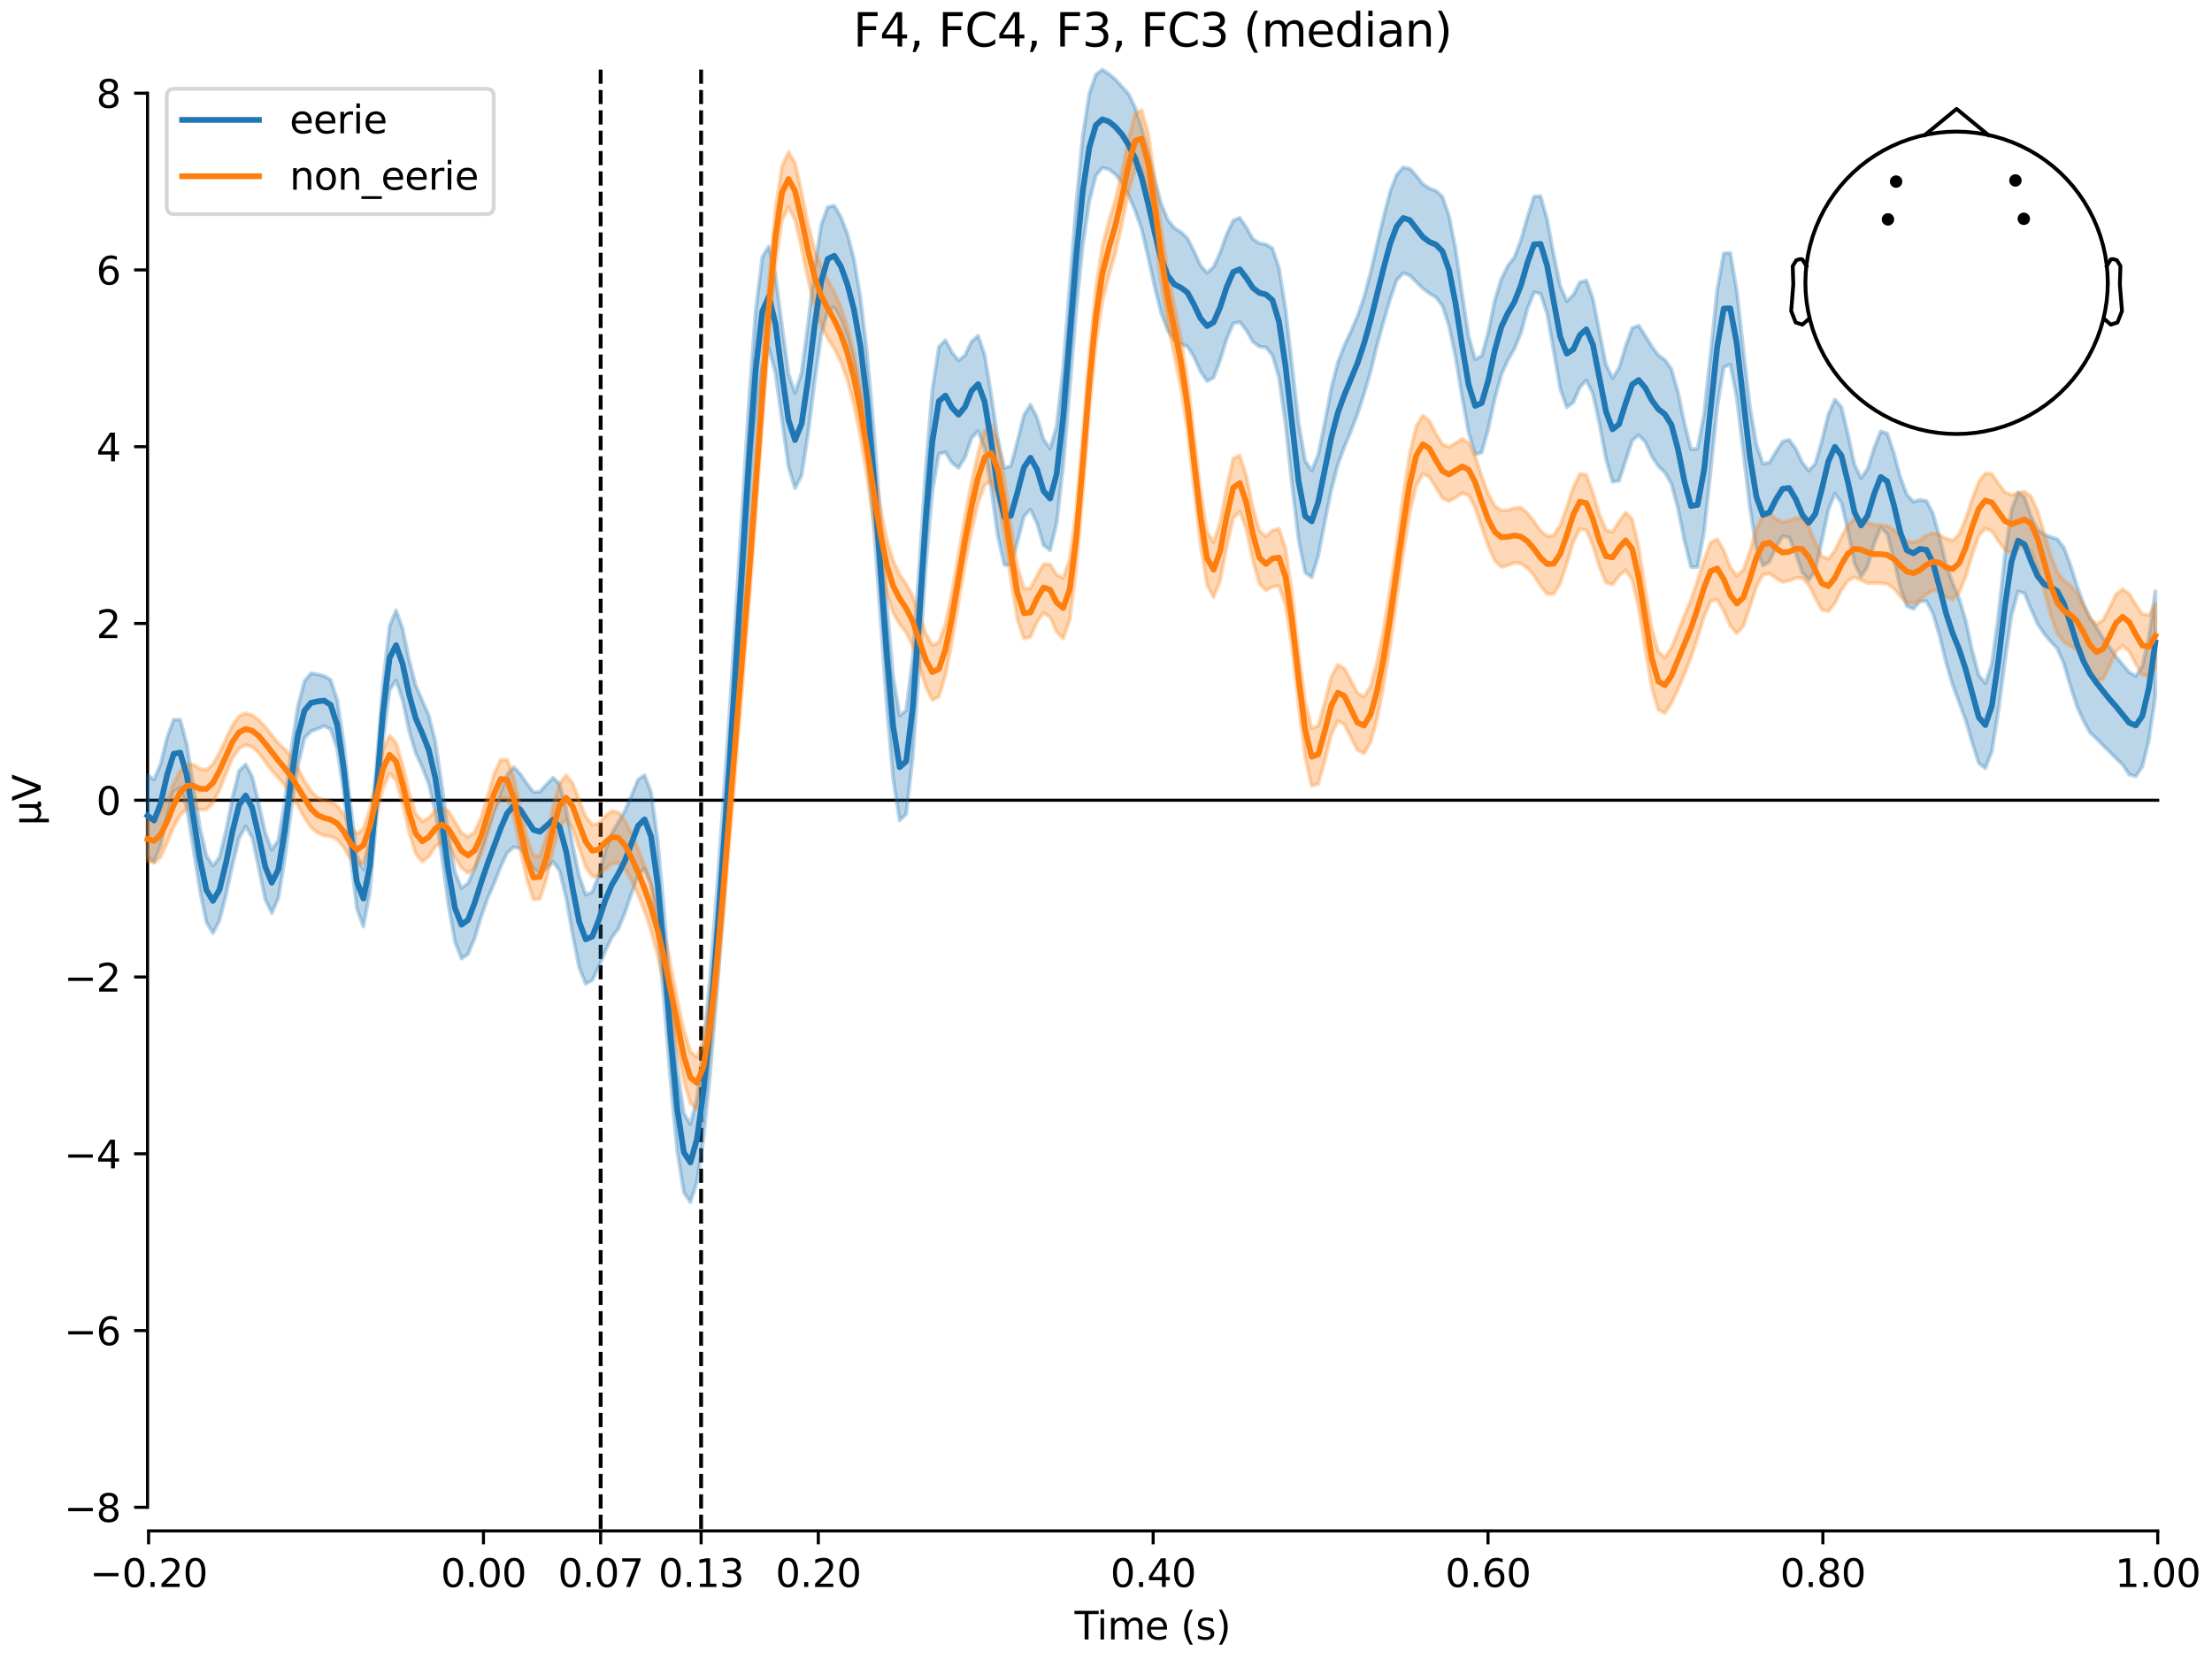<?xml version="1.0" encoding="utf-8" standalone="no"?>
<!DOCTYPE svg PUBLIC "-//W3C//DTD SVG 1.1//EN"
  "http://www.w3.org/Graphics/SVG/1.1/DTD/svg11.dtd">
<svg xmlns:xlink="http://www.w3.org/1999/xlink" width="576pt" height="432pt" viewBox="0 0 576 432" xmlns="http://www.w3.org/2000/svg" version="1.1">
 <defs>
  <style type="text/css">*{stroke-linejoin: round; stroke-linecap: butt}</style>
 </defs>
 <g id="figure_1">
  <g id="patch_1">
   <path d="M 0 432 
L 576 432 
L 576 0 
L 0 0 
z
" style="fill: #ffffff"/>
  </g>
  <g id="axes_1">
   <g id="patch_2">
    <path d="M 38.421 398.644 
L 561.867 398.644 
L 561.867 18.118 
L 38.421 18.118 
L 38.421 398.644 
z
" style="fill: none; opacity: 0"/>
   </g>
   <g id="patch_3">
    <path d="M 38.421 392.499 
L 38.421 24.262 
" style="fill: none; stroke: #000000; stroke-width: 0.8; stroke-linejoin: miter; stroke-linecap: square"/>
   </g>
   <g id="LineCollection_1">
    <path d="M 156.407 18.118 
L 156.407 398.644 
" clip-path="url(#pe20cfff00d)" style="fill: none; stroke-dasharray: 3.7,1.6; stroke-dashoffset: 0; stroke: #000000"/>
    <path d="M 182.566 18.118 
L 182.566 398.644 
" clip-path="url(#pe20cfff00d)" style="fill: none; stroke-dasharray: 3.7,1.6; stroke-dashoffset: 0; stroke: #000000"/>
   </g>
   <g id="matplotlib.axis_1">
    <g id="xtick_1">
     <g id="line2d_1">
      <defs>
       <path id="m0d1517d783" d="M 0 0 
L 0 3.5 
" style="stroke: #000000; stroke-width: 0.8"/>
      </defs>
      <g>
       <use xlink:href="#m0d1517d783" x="38.693" y="398.644" style="stroke: #000000; stroke-width: 0.8"/>
      </g>
     </g>
     <g id="text_1">
      <!-- −0.20 -->
      <g transform="translate(23.37 413.242) scale(0.1 -0.1)">
       <defs>
        <path id="DejaVuSans-2212" d="M 678 2272 
L 4684 2272 
L 4684 1741 
L 678 1741 
L 678 2272 
z
" transform="scale(0.016)"/>
        <path id="DejaVuSans-30" d="M 2034 4250 
Q 1547 4250 1301 3770 
Q 1056 3291 1056 2328 
Q 1056 1369 1301 889 
Q 1547 409 2034 409 
Q 2525 409 2770 889 
Q 3016 1369 3016 2328 
Q 3016 3291 2770 3770 
Q 2525 4250 2034 4250 
z
M 2034 4750 
Q 2819 4750 3233 4129 
Q 3647 3509 3647 2328 
Q 3647 1150 3233 529 
Q 2819 -91 2034 -91 
Q 1250 -91 836 529 
Q 422 1150 422 2328 
Q 422 3509 836 4129 
Q 1250 4750 2034 4750 
z
" transform="scale(0.016)"/>
        <path id="DejaVuSans-2e" d="M 684 794 
L 1344 794 
L 1344 0 
L 684 0 
L 684 794 
z
" transform="scale(0.016)"/>
        <path id="DejaVuSans-32" d="M 1228 531 
L 3431 531 
L 3431 0 
L 469 0 
L 469 531 
Q 828 903 1448 1529 
Q 2069 2156 2228 2338 
Q 2531 2678 2651 2914 
Q 2772 3150 2772 3378 
Q 2772 3750 2511 3984 
Q 2250 4219 1831 4219 
Q 1534 4219 1204 4116 
Q 875 4013 500 3803 
L 500 4441 
Q 881 4594 1212 4672 
Q 1544 4750 1819 4750 
Q 2544 4750 2975 4387 
Q 3406 4025 3406 3419 
Q 3406 3131 3298 2873 
Q 3191 2616 2906 2266 
Q 2828 2175 2409 1742 
Q 1991 1309 1228 531 
z
" transform="scale(0.016)"/>
       </defs>
       <use xlink:href="#DejaVuSans-2212"/>
       <use xlink:href="#DejaVuSans-30" transform="translate(83.789 0)"/>
       <use xlink:href="#DejaVuSans-2e" transform="translate(147.412 0)"/>
       <use xlink:href="#DejaVuSans-32" transform="translate(179.199 0)"/>
       <use xlink:href="#DejaVuSans-30" transform="translate(242.822 0)"/>
      </g>
     </g>
    </g>
    <g id="xtick_2">
     <g id="line2d_2">
      <g>
       <use xlink:href="#m0d1517d783" x="125.889" y="398.644" style="stroke: #000000; stroke-width: 0.8"/>
      </g>
     </g>
     <g id="text_2">
      <!-- 0.00 -->
      <g transform="translate(114.756 413.242) scale(0.1 -0.1)">
       <use xlink:href="#DejaVuSans-30"/>
       <use xlink:href="#DejaVuSans-2e" transform="translate(63.623 0)"/>
       <use xlink:href="#DejaVuSans-30" transform="translate(95.41 0)"/>
       <use xlink:href="#DejaVuSans-30" transform="translate(159.033 0)"/>
      </g>
     </g>
    </g>
    <g id="xtick_3">
     <g id="line2d_3">
      <g>
       <use xlink:href="#m0d1517d783" x="156.407" y="398.644" style="stroke: #000000; stroke-width: 0.8"/>
      </g>
     </g>
     <g id="text_3">
      <!-- 0.07 -->
      <g transform="translate(145.274 413.242) scale(0.1 -0.1)">
       <defs>
        <path id="DejaVuSans-37" d="M 525 4666 
L 3525 4666 
L 3525 4397 
L 1831 0 
L 1172 0 
L 2766 4134 
L 525 4134 
L 525 4666 
z
" transform="scale(0.016)"/>
       </defs>
       <use xlink:href="#DejaVuSans-30"/>
       <use xlink:href="#DejaVuSans-2e" transform="translate(63.623 0)"/>
       <use xlink:href="#DejaVuSans-30" transform="translate(95.41 0)"/>
       <use xlink:href="#DejaVuSans-37" transform="translate(159.033 0)"/>
      </g>
     </g>
    </g>
    <g id="xtick_4">
     <g id="line2d_4">
      <g>
       <use xlink:href="#m0d1517d783" x="182.566" y="398.644" style="stroke: #000000; stroke-width: 0.8"/>
      </g>
     </g>
     <g id="text_4">
      <!-- 0.13 -->
      <g transform="translate(171.433 413.242) scale(0.1 -0.1)">
       <defs>
        <path id="DejaVuSans-31" d="M 794 531 
L 1825 531 
L 1825 4091 
L 703 3866 
L 703 4441 
L 1819 4666 
L 2450 4666 
L 2450 531 
L 3481 531 
L 3481 0 
L 794 0 
L 794 531 
z
" transform="scale(0.016)"/>
        <path id="DejaVuSans-33" d="M 2597 2516 
Q 3050 2419 3304 2112 
Q 3559 1806 3559 1356 
Q 3559 666 3084 287 
Q 2609 -91 1734 -91 
Q 1441 -91 1130 -33 
Q 819 25 488 141 
L 488 750 
Q 750 597 1062 519 
Q 1375 441 1716 441 
Q 2309 441 2620 675 
Q 2931 909 2931 1356 
Q 2931 1769 2642 2001 
Q 2353 2234 1838 2234 
L 1294 2234 
L 1294 2753 
L 1863 2753 
Q 2328 2753 2575 2939 
Q 2822 3125 2822 3475 
Q 2822 3834 2567 4026 
Q 2313 4219 1838 4219 
Q 1578 4219 1281 4162 
Q 984 4106 628 3988 
L 628 4550 
Q 988 4650 1302 4700 
Q 1616 4750 1894 4750 
Q 2613 4750 3031 4423 
Q 3450 4097 3450 3541 
Q 3450 3153 3228 2886 
Q 3006 2619 2597 2516 
z
" transform="scale(0.016)"/>
       </defs>
       <use xlink:href="#DejaVuSans-30"/>
       <use xlink:href="#DejaVuSans-2e" transform="translate(63.623 0)"/>
       <use xlink:href="#DejaVuSans-31" transform="translate(95.41 0)"/>
       <use xlink:href="#DejaVuSans-33" transform="translate(159.033 0)"/>
      </g>
     </g>
    </g>
    <g id="xtick_5">
     <g id="line2d_5">
      <g>
       <use xlink:href="#m0d1517d783" x="213.084" y="398.644" style="stroke: #000000; stroke-width: 0.8"/>
      </g>
     </g>
     <g id="text_5">
      <!-- 0.20 -->
      <g transform="translate(201.952 413.242) scale(0.1 -0.1)">
       <use xlink:href="#DejaVuSans-30"/>
       <use xlink:href="#DejaVuSans-2e" transform="translate(63.623 0)"/>
       <use xlink:href="#DejaVuSans-32" transform="translate(95.41 0)"/>
       <use xlink:href="#DejaVuSans-30" transform="translate(159.033 0)"/>
      </g>
     </g>
    </g>
    <g id="xtick_6">
     <g id="line2d_6">
      <g>
       <use xlink:href="#m0d1517d783" x="300.28" y="398.644" style="stroke: #000000; stroke-width: 0.8"/>
      </g>
     </g>
     <g id="text_6">
      <!-- 0.40 -->
      <g transform="translate(289.147 413.242) scale(0.1 -0.1)">
       <defs>
        <path id="DejaVuSans-34" d="M 2419 4116 
L 825 1625 
L 2419 1625 
L 2419 4116 
z
M 2253 4666 
L 3047 4666 
L 3047 1625 
L 3713 1625 
L 3713 1100 
L 3047 1100 
L 3047 0 
L 2419 0 
L 2419 1100 
L 313 1100 
L 313 1709 
L 2253 4666 
z
" transform="scale(0.016)"/>
       </defs>
       <use xlink:href="#DejaVuSans-30"/>
       <use xlink:href="#DejaVuSans-2e" transform="translate(63.623 0)"/>
       <use xlink:href="#DejaVuSans-34" transform="translate(95.41 0)"/>
       <use xlink:href="#DejaVuSans-30" transform="translate(159.033 0)"/>
      </g>
     </g>
    </g>
    <g id="xtick_7">
     <g id="line2d_7">
      <g>
       <use xlink:href="#m0d1517d783" x="387.476" y="398.644" style="stroke: #000000; stroke-width: 0.8"/>
      </g>
     </g>
     <g id="text_7">
      <!-- 0.60 -->
      <g transform="translate(376.343 413.242) scale(0.1 -0.1)">
       <defs>
        <path id="DejaVuSans-36" d="M 2113 2584 
Q 1688 2584 1439 2293 
Q 1191 2003 1191 1497 
Q 1191 994 1439 701 
Q 1688 409 2113 409 
Q 2538 409 2786 701 
Q 3034 994 3034 1497 
Q 3034 2003 2786 2293 
Q 2538 2584 2113 2584 
z
M 3366 4563 
L 3366 3988 
Q 3128 4100 2886 4159 
Q 2644 4219 2406 4219 
Q 1781 4219 1451 3797 
Q 1122 3375 1075 2522 
Q 1259 2794 1537 2939 
Q 1816 3084 2150 3084 
Q 2853 3084 3261 2657 
Q 3669 2231 3669 1497 
Q 3669 778 3244 343 
Q 2819 -91 2113 -91 
Q 1303 -91 875 529 
Q 447 1150 447 2328 
Q 447 3434 972 4092 
Q 1497 4750 2381 4750 
Q 2619 4750 2861 4703 
Q 3103 4656 3366 4563 
z
" transform="scale(0.016)"/>
       </defs>
       <use xlink:href="#DejaVuSans-30"/>
       <use xlink:href="#DejaVuSans-2e" transform="translate(63.623 0)"/>
       <use xlink:href="#DejaVuSans-36" transform="translate(95.41 0)"/>
       <use xlink:href="#DejaVuSans-30" transform="translate(159.033 0)"/>
      </g>
     </g>
    </g>
    <g id="xtick_8">
     <g id="line2d_8">
      <g>
       <use xlink:href="#m0d1517d783" x="474.671" y="398.644" style="stroke: #000000; stroke-width: 0.8"/>
      </g>
     </g>
     <g id="text_8">
      <!-- 0.80 -->
      <g transform="translate(463.538 413.242) scale(0.1 -0.1)">
       <defs>
        <path id="DejaVuSans-38" d="M 2034 2216 
Q 1584 2216 1326 1975 
Q 1069 1734 1069 1313 
Q 1069 891 1326 650 
Q 1584 409 2034 409 
Q 2484 409 2743 651 
Q 3003 894 3003 1313 
Q 3003 1734 2745 1975 
Q 2488 2216 2034 2216 
z
M 1403 2484 
Q 997 2584 770 2862 
Q 544 3141 544 3541 
Q 544 4100 942 4425 
Q 1341 4750 2034 4750 
Q 2731 4750 3128 4425 
Q 3525 4100 3525 3541 
Q 3525 3141 3298 2862 
Q 3072 2584 2669 2484 
Q 3125 2378 3379 2068 
Q 3634 1759 3634 1313 
Q 3634 634 3220 271 
Q 2806 -91 2034 -91 
Q 1263 -91 848 271 
Q 434 634 434 1313 
Q 434 1759 690 2068 
Q 947 2378 1403 2484 
z
M 1172 3481 
Q 1172 3119 1398 2916 
Q 1625 2713 2034 2713 
Q 2441 2713 2670 2916 
Q 2900 3119 2900 3481 
Q 2900 3844 2670 4047 
Q 2441 4250 2034 4250 
Q 1625 4250 1398 4047 
Q 1172 3844 1172 3481 
z
" transform="scale(0.016)"/>
       </defs>
       <use xlink:href="#DejaVuSans-30"/>
       <use xlink:href="#DejaVuSans-2e" transform="translate(63.623 0)"/>
       <use xlink:href="#DejaVuSans-38" transform="translate(95.41 0)"/>
       <use xlink:href="#DejaVuSans-30" transform="translate(159.033 0)"/>
      </g>
     </g>
    </g>
    <g id="xtick_9">
     <g id="line2d_9">
      <g>
       <use xlink:href="#m0d1517d783" x="561.867" y="398.644" style="stroke: #000000; stroke-width: 0.8"/>
      </g>
     </g>
     <g id="text_9">
      <!-- 1.00 -->
      <g transform="translate(550.734 413.242) scale(0.1 -0.1)">
       <use xlink:href="#DejaVuSans-31"/>
       <use xlink:href="#DejaVuSans-2e" transform="translate(63.623 0)"/>
       <use xlink:href="#DejaVuSans-30" transform="translate(95.41 0)"/>
       <use xlink:href="#DejaVuSans-30" transform="translate(159.033 0)"/>
      </g>
     </g>
    </g>
    <g id="text_10">
     <!-- Time (s) -->
     <g transform="translate(279.815 426.92) scale(0.1 -0.1)">
      <defs>
       <path id="DejaVuSans-54" d="M -19 4666 
L 3928 4666 
L 3928 4134 
L 2272 4134 
L 2272 0 
L 1638 0 
L 1638 4134 
L -19 4134 
L -19 4666 
z
" transform="scale(0.016)"/>
       <path id="DejaVuSans-69" d="M 603 3500 
L 1178 3500 
L 1178 0 
L 603 0 
L 603 3500 
z
M 603 4863 
L 1178 4863 
L 1178 4134 
L 603 4134 
L 603 4863 
z
" transform="scale(0.016)"/>
       <path id="DejaVuSans-6d" d="M 3328 2828 
Q 3544 3216 3844 3400 
Q 4144 3584 4550 3584 
Q 5097 3584 5394 3201 
Q 5691 2819 5691 2113 
L 5691 0 
L 5113 0 
L 5113 2094 
Q 5113 2597 4934 2840 
Q 4756 3084 4391 3084 
Q 3944 3084 3684 2787 
Q 3425 2491 3425 1978 
L 3425 0 
L 2847 0 
L 2847 2094 
Q 2847 2600 2669 2842 
Q 2491 3084 2119 3084 
Q 1678 3084 1418 2786 
Q 1159 2488 1159 1978 
L 1159 0 
L 581 0 
L 581 3500 
L 1159 3500 
L 1159 2956 
Q 1356 3278 1631 3431 
Q 1906 3584 2284 3584 
Q 2666 3584 2933 3390 
Q 3200 3197 3328 2828 
z
" transform="scale(0.016)"/>
       <path id="DejaVuSans-65" d="M 3597 1894 
L 3597 1613 
L 953 1613 
Q 991 1019 1311 708 
Q 1631 397 2203 397 
Q 2534 397 2845 478 
Q 3156 559 3463 722 
L 3463 178 
Q 3153 47 2828 -22 
Q 2503 -91 2169 -91 
Q 1331 -91 842 396 
Q 353 884 353 1716 
Q 353 2575 817 3079 
Q 1281 3584 2069 3584 
Q 2775 3584 3186 3129 
Q 3597 2675 3597 1894 
z
M 3022 2063 
Q 3016 2534 2758 2815 
Q 2500 3097 2075 3097 
Q 1594 3097 1305 2825 
Q 1016 2553 972 2059 
L 3022 2063 
z
" transform="scale(0.016)"/>
       <path id="DejaVuSans-20" transform="scale(0.016)"/>
       <path id="DejaVuSans-28" d="M 1984 4856 
Q 1566 4138 1362 3434 
Q 1159 2731 1159 2009 
Q 1159 1288 1364 580 
Q 1569 -128 1984 -844 
L 1484 -844 
Q 1016 -109 783 600 
Q 550 1309 550 2009 
Q 550 2706 781 3412 
Q 1013 4119 1484 4856 
L 1984 4856 
z
" transform="scale(0.016)"/>
       <path id="DejaVuSans-73" d="M 2834 3397 
L 2834 2853 
Q 2591 2978 2328 3040 
Q 2066 3103 1784 3103 
Q 1356 3103 1142 2972 
Q 928 2841 928 2578 
Q 928 2378 1081 2264 
Q 1234 2150 1697 2047 
L 1894 2003 
Q 2506 1872 2764 1633 
Q 3022 1394 3022 966 
Q 3022 478 2636 193 
Q 2250 -91 1575 -91 
Q 1294 -91 989 -36 
Q 684 19 347 128 
L 347 722 
Q 666 556 975 473 
Q 1284 391 1588 391 
Q 1994 391 2212 530 
Q 2431 669 2431 922 
Q 2431 1156 2273 1281 
Q 2116 1406 1581 1522 
L 1381 1569 
Q 847 1681 609 1914 
Q 372 2147 372 2553 
Q 372 3047 722 3315 
Q 1072 3584 1716 3584 
Q 2034 3584 2315 3537 
Q 2597 3491 2834 3397 
z
" transform="scale(0.016)"/>
       <path id="DejaVuSans-29" d="M 513 4856 
L 1013 4856 
Q 1481 4119 1714 3412 
Q 1947 2706 1947 2009 
Q 1947 1309 1714 600 
Q 1481 -109 1013 -844 
L 513 -844 
Q 928 -128 1133 580 
Q 1338 1288 1338 2009 
Q 1338 2731 1133 3434 
Q 928 4138 513 4856 
z
" transform="scale(0.016)"/>
      </defs>
      <use xlink:href="#DejaVuSans-54"/>
      <use xlink:href="#DejaVuSans-69" transform="translate(57.959 0)"/>
      <use xlink:href="#DejaVuSans-6d" transform="translate(85.742 0)"/>
      <use xlink:href="#DejaVuSans-65" transform="translate(183.154 0)"/>
      <use xlink:href="#DejaVuSans-20" transform="translate(244.678 0)"/>
      <use xlink:href="#DejaVuSans-28" transform="translate(276.465 0)"/>
      <use xlink:href="#DejaVuSans-73" transform="translate(315.479 0)"/>
      <use xlink:href="#DejaVuSans-29" transform="translate(367.578 0)"/>
     </g>
    </g>
   </g>
   <g id="matplotlib.axis_2">
    <g id="ytick_1">
     <g id="line2d_10">
      <defs>
       <path id="m662a33cf95" d="M 0 0 
L -3.5 0 
" style="stroke: #000000; stroke-width: 0.8"/>
      </defs>
      <g>
       <use xlink:href="#m662a33cf95" x="38.421" y="392.499" style="stroke: #000000; stroke-width: 0.8"/>
      </g>
     </g>
     <g id="text_11">
      <!-- −8 -->
      <g transform="translate(16.678 396.299) scale(0.1 -0.1)">
       <use xlink:href="#DejaVuSans-2212"/>
       <use xlink:href="#DejaVuSans-38" transform="translate(83.789 0)"/>
      </g>
     </g>
    </g>
    <g id="ytick_2">
     <g id="line2d_11">
      <g>
       <use xlink:href="#m662a33cf95" x="38.421" y="346.47" style="stroke: #000000; stroke-width: 0.8"/>
      </g>
     </g>
     <g id="text_12">
      <!-- −6 -->
      <g transform="translate(16.678 350.269) scale(0.1 -0.1)">
       <use xlink:href="#DejaVuSans-2212"/>
       <use xlink:href="#DejaVuSans-36" transform="translate(83.789 0)"/>
      </g>
     </g>
    </g>
    <g id="ytick_3">
     <g id="line2d_12">
      <g>
       <use xlink:href="#m662a33cf95" x="38.421" y="300.44" style="stroke: #000000; stroke-width: 0.8"/>
      </g>
     </g>
     <g id="text_13">
      <!-- −4 -->
      <g transform="translate(16.678 304.239) scale(0.1 -0.1)">
       <use xlink:href="#DejaVuSans-2212"/>
       <use xlink:href="#DejaVuSans-34" transform="translate(83.789 0)"/>
      </g>
     </g>
    </g>
    <g id="ytick_4">
     <g id="line2d_13">
      <g>
       <use xlink:href="#m662a33cf95" x="38.421" y="254.411" style="stroke: #000000; stroke-width: 0.8"/>
      </g>
     </g>
     <g id="text_14">
      <!-- −2 -->
      <g transform="translate(16.678 258.21) scale(0.1 -0.1)">
       <use xlink:href="#DejaVuSans-2212"/>
       <use xlink:href="#DejaVuSans-32" transform="translate(83.789 0)"/>
      </g>
     </g>
    </g>
    <g id="ytick_5">
     <g id="line2d_14">
      <g>
       <use xlink:href="#m662a33cf95" x="38.421" y="208.381" style="stroke: #000000; stroke-width: 0.8"/>
      </g>
     </g>
     <g id="text_15">
      <!-- 0 -->
      <g transform="translate(25.058 212.18) scale(0.1 -0.1)">
       <use xlink:href="#DejaVuSans-30"/>
      </g>
     </g>
    </g>
    <g id="ytick_6">
     <g id="line2d_15">
      <g>
       <use xlink:href="#m662a33cf95" x="38.421" y="162.351" style="stroke: #000000; stroke-width: 0.8"/>
      </g>
     </g>
     <g id="text_16">
      <!-- 2 -->
      <g transform="translate(25.058 166.151) scale(0.1 -0.1)">
       <use xlink:href="#DejaVuSans-32"/>
      </g>
     </g>
    </g>
    <g id="ytick_7">
     <g id="line2d_16">
      <g>
       <use xlink:href="#m662a33cf95" x="38.421" y="116.322" style="stroke: #000000; stroke-width: 0.8"/>
      </g>
     </g>
     <g id="text_17">
      <!-- 4 -->
      <g transform="translate(25.058 120.121) scale(0.1 -0.1)">
       <use xlink:href="#DejaVuSans-34"/>
      </g>
     </g>
    </g>
    <g id="ytick_8">
     <g id="line2d_17">
      <g>
       <use xlink:href="#m662a33cf95" x="38.421" y="70.292" style="stroke: #000000; stroke-width: 0.8"/>
      </g>
     </g>
     <g id="text_18">
      <!-- 6 -->
      <g transform="translate(25.058 74.091) scale(0.1 -0.1)">
       <use xlink:href="#DejaVuSans-36"/>
      </g>
     </g>
    </g>
    <g id="ytick_9">
     <g id="line2d_18">
      <g>
       <use xlink:href="#m662a33cf95" x="38.421" y="24.262" style="stroke: #000000; stroke-width: 0.8"/>
      </g>
     </g>
     <g id="text_19">
      <!-- 8 -->
      <g transform="translate(25.058 28.062) scale(0.1 -0.1)">
       <use xlink:href="#DejaVuSans-38"/>
      </g>
     </g>
    </g>
    <g id="text_20">
     <!-- µV -->
     <g transform="translate(10.599 214.982) rotate(-90) scale(0.1 -0.1)">
      <defs>
       <path id="DejaVuSans-b5" d="M 544 -1331 
L 544 3500 
L 1119 3500 
L 1119 1325 
Q 1119 872 1334 640 
Q 1550 409 1972 409 
Q 2434 409 2667 671 
Q 2900 934 2900 1459 
L 2900 3500 
L 3475 3500 
L 3475 806 
Q 3475 619 3529 530 
Q 3584 441 3700 441 
Q 3728 441 3778 458 
Q 3828 475 3916 513 
L 3916 50 
Q 3788 -22 3673 -56 
Q 3559 -91 3450 -91 
Q 3234 -91 3106 31 
Q 2978 153 2931 403 
Q 2775 156 2548 32 
Q 2322 -91 2016 -91 
Q 1697 -91 1473 31 
Q 1250 153 1119 397 
L 1119 -1331 
L 544 -1331 
z
" transform="scale(0.016)"/>
       <path id="DejaVuSans-56" d="M 1831 0 
L 50 4666 
L 709 4666 
L 2188 738 
L 3669 4666 
L 4325 4666 
L 2547 0 
L 1831 0 
z
" transform="scale(0.016)"/>
      </defs>
      <use xlink:href="#DejaVuSans-b5"/>
      <use xlink:href="#DejaVuSans-56" transform="translate(63.623 0)"/>
     </g>
    </g>
   </g>
   <g id="patch_4">
    <path d="M 38.693 398.644 
L 561.867 398.644 
" style="fill: none; stroke: #000000; stroke-width: 0.8; stroke-linejoin: miter; stroke-linecap: square"/>
   </g>
   <g id="patch_5">
    <path d="M 38.421 208.381 
L 561.867 208.381 
" style="fill: none; stroke: #000000; stroke-width: 0.8; stroke-linejoin: miter; stroke-linecap: square"/>
   </g>
   <g id="text_21">
    <!-- F4, FC4, F3, FC3 (median) -->
    <g transform="translate(222.169 12.118) scale(0.12 -0.12)">
     <defs>
      <path id="DejaVuSans-46" d="M 628 4666 
L 3309 4666 
L 3309 4134 
L 1259 4134 
L 1259 2759 
L 3109 2759 
L 3109 2228 
L 1259 2228 
L 1259 0 
L 628 0 
L 628 4666 
z
" transform="scale(0.016)"/>
      <path id="DejaVuSans-2c" d="M 750 794 
L 1409 794 
L 1409 256 
L 897 -744 
L 494 -744 
L 750 256 
L 750 794 
z
" transform="scale(0.016)"/>
      <path id="DejaVuSans-43" d="M 4122 4306 
L 4122 3641 
Q 3803 3938 3442 4084 
Q 3081 4231 2675 4231 
Q 1875 4231 1450 3742 
Q 1025 3253 1025 2328 
Q 1025 1406 1450 917 
Q 1875 428 2675 428 
Q 3081 428 3442 575 
Q 3803 722 4122 1019 
L 4122 359 
Q 3791 134 3420 21 
Q 3050 -91 2638 -91 
Q 1578 -91 968 557 
Q 359 1206 359 2328 
Q 359 3453 968 4101 
Q 1578 4750 2638 4750 
Q 3056 4750 3426 4639 
Q 3797 4528 4122 4306 
z
" transform="scale(0.016)"/>
      <path id="DejaVuSans-64" d="M 2906 2969 
L 2906 4863 
L 3481 4863 
L 3481 0 
L 2906 0 
L 2906 525 
Q 2725 213 2448 61 
Q 2172 -91 1784 -91 
Q 1150 -91 751 415 
Q 353 922 353 1747 
Q 353 2572 751 3078 
Q 1150 3584 1784 3584 
Q 2172 3584 2448 3432 
Q 2725 3281 2906 2969 
z
M 947 1747 
Q 947 1113 1208 752 
Q 1469 391 1925 391 
Q 2381 391 2643 752 
Q 2906 1113 2906 1747 
Q 2906 2381 2643 2742 
Q 2381 3103 1925 3103 
Q 1469 3103 1208 2742 
Q 947 2381 947 1747 
z
" transform="scale(0.016)"/>
      <path id="DejaVuSans-61" d="M 2194 1759 
Q 1497 1759 1228 1600 
Q 959 1441 959 1056 
Q 959 750 1161 570 
Q 1363 391 1709 391 
Q 2188 391 2477 730 
Q 2766 1069 2766 1631 
L 2766 1759 
L 2194 1759 
z
M 3341 1997 
L 3341 0 
L 2766 0 
L 2766 531 
Q 2569 213 2275 61 
Q 1981 -91 1556 -91 
Q 1019 -91 701 211 
Q 384 513 384 1019 
Q 384 1609 779 1909 
Q 1175 2209 1959 2209 
L 2766 2209 
L 2766 2266 
Q 2766 2663 2505 2880 
Q 2244 3097 1772 3097 
Q 1472 3097 1187 3025 
Q 903 2953 641 2809 
L 641 3341 
Q 956 3463 1253 3523 
Q 1550 3584 1831 3584 
Q 2591 3584 2966 3190 
Q 3341 2797 3341 1997 
z
" transform="scale(0.016)"/>
      <path id="DejaVuSans-6e" d="M 3513 2113 
L 3513 0 
L 2938 0 
L 2938 2094 
Q 2938 2591 2744 2837 
Q 2550 3084 2163 3084 
Q 1697 3084 1428 2787 
Q 1159 2491 1159 1978 
L 1159 0 
L 581 0 
L 581 3500 
L 1159 3500 
L 1159 2956 
Q 1366 3272 1645 3428 
Q 1925 3584 2291 3584 
Q 2894 3584 3203 3211 
Q 3513 2838 3513 2113 
z
" transform="scale(0.016)"/>
     </defs>
     <use xlink:href="#DejaVuSans-46"/>
     <use xlink:href="#DejaVuSans-34" transform="translate(57.52 0)"/>
     <use xlink:href="#DejaVuSans-2c" transform="translate(121.143 0)"/>
     <use xlink:href="#DejaVuSans-20" transform="translate(152.93 0)"/>
     <use xlink:href="#DejaVuSans-46" transform="translate(184.717 0)"/>
     <use xlink:href="#DejaVuSans-43" transform="translate(242.236 0)"/>
     <use xlink:href="#DejaVuSans-34" transform="translate(312.061 0)"/>
     <use xlink:href="#DejaVuSans-2c" transform="translate(375.684 0)"/>
     <use xlink:href="#DejaVuSans-20" transform="translate(407.471 0)"/>
     <use xlink:href="#DejaVuSans-46" transform="translate(439.258 0)"/>
     <use xlink:href="#DejaVuSans-33" transform="translate(496.777 0)"/>
     <use xlink:href="#DejaVuSans-2c" transform="translate(560.4 0)"/>
     <use xlink:href="#DejaVuSans-20" transform="translate(592.188 0)"/>
     <use xlink:href="#DejaVuSans-46" transform="translate(623.975 0)"/>
     <use xlink:href="#DejaVuSans-43" transform="translate(681.494 0)"/>
     <use xlink:href="#DejaVuSans-33" transform="translate(751.318 0)"/>
     <use xlink:href="#DejaVuSans-20" transform="translate(814.941 0)"/>
     <use xlink:href="#DejaVuSans-28" transform="translate(846.729 0)"/>
     <use xlink:href="#DejaVuSans-6d" transform="translate(885.742 0)"/>
     <use xlink:href="#DejaVuSans-65" transform="translate(983.154 0)"/>
     <use xlink:href="#DejaVuSans-64" transform="translate(1044.678 0)"/>
     <use xlink:href="#DejaVuSans-69" transform="translate(1108.154 0)"/>
     <use xlink:href="#DejaVuSans-61" transform="translate(1135.938 0)"/>
     <use xlink:href="#DejaVuSans-6e" transform="translate(1197.217 0)"/>
     <use xlink:href="#DejaVuSans-29" transform="translate(1260.596 0)"/>
    </g>
   </g>
   <g id="legend_1">
    <g id="patch_6">
     <path d="M 45.421 55.753 
L 126.563 55.753 
Q 128.563 55.753 128.563 53.753 
L 128.563 25.118 
Q 128.563 23.118 126.563 23.118 
L 45.421 23.118 
Q 43.421 23.118 43.421 25.118 
L 43.421 53.753 
Q 43.421 55.753 45.421 55.753 
z
" style="fill: #ffffff; opacity: 0.8; stroke: #cccccc; stroke-linejoin: miter"/>
    </g>
    <g id="line2d_19">
     <path d="M 47.421 31.217 
L 57.421 31.217 
L 67.421 31.217 
" style="fill: none; stroke: #1f77b4; stroke-width: 1.5; stroke-linecap: square"/>
    </g>
    <g id="text_22">
     <!-- eerie -->
     <g transform="translate(75.421 34.717) scale(0.1 -0.1)">
      <defs>
       <path id="DejaVuSans-72" d="M 2631 2963 
Q 2534 3019 2420 3045 
Q 2306 3072 2169 3072 
Q 1681 3072 1420 2755 
Q 1159 2438 1159 1844 
L 1159 0 
L 581 0 
L 581 3500 
L 1159 3500 
L 1159 2956 
Q 1341 3275 1631 3429 
Q 1922 3584 2338 3584 
Q 2397 3584 2469 3576 
Q 2541 3569 2628 3553 
L 2631 2963 
z
" transform="scale(0.016)"/>
      </defs>
      <use xlink:href="#DejaVuSans-65"/>
      <use xlink:href="#DejaVuSans-65" transform="translate(61.523 0)"/>
      <use xlink:href="#DejaVuSans-72" transform="translate(123.047 0)"/>
      <use xlink:href="#DejaVuSans-69" transform="translate(164.16 0)"/>
      <use xlink:href="#DejaVuSans-65" transform="translate(191.943 0)"/>
     </g>
    </g>
    <g id="line2d_20">
     <path d="M 47.421 45.895 
L 57.421 45.895 
L 67.421 45.895 
" style="fill: none; stroke: #ff7f0e; stroke-width: 1.5; stroke-linecap: square"/>
    </g>
    <g id="text_23">
     <!-- non_eerie -->
     <g transform="translate(75.421 49.395) scale(0.1 -0.1)">
      <defs>
       <path id="DejaVuSans-6f" d="M 1959 3097 
Q 1497 3097 1228 2736 
Q 959 2375 959 1747 
Q 959 1119 1226 758 
Q 1494 397 1959 397 
Q 2419 397 2687 759 
Q 2956 1122 2956 1747 
Q 2956 2369 2687 2733 
Q 2419 3097 1959 3097 
z
M 1959 3584 
Q 2709 3584 3137 3096 
Q 3566 2609 3566 1747 
Q 3566 888 3137 398 
Q 2709 -91 1959 -91 
Q 1206 -91 779 398 
Q 353 888 353 1747 
Q 353 2609 779 3096 
Q 1206 3584 1959 3584 
z
" transform="scale(0.016)"/>
       <path id="DejaVuSans-5f" d="M 3263 -1063 
L 3263 -1509 
L -63 -1509 
L -63 -1063 
L 3263 -1063 
z
" transform="scale(0.016)"/>
      </defs>
      <use xlink:href="#DejaVuSans-6e"/>
      <use xlink:href="#DejaVuSans-6f" transform="translate(63.379 0)"/>
      <use xlink:href="#DejaVuSans-6e" transform="translate(124.561 0)"/>
      <use xlink:href="#DejaVuSans-5f" transform="translate(187.939 0)"/>
      <use xlink:href="#DejaVuSans-65" transform="translate(237.939 0)"/>
      <use xlink:href="#DejaVuSans-65" transform="translate(299.463 0)"/>
      <use xlink:href="#DejaVuSans-72" transform="translate(360.986 0)"/>
      <use xlink:href="#DejaVuSans-69" transform="translate(402.1 0)"/>
      <use xlink:href="#DejaVuSans-65" transform="translate(429.883 0)"/>
     </g>
    </g>
   </g>
   <g id="FillBetweenPolyCollection_1">
    <defs>
     <path id="m60c36ed98b" d="M 38.421 -230.138 
L 38.421 -208.872 
L 40.124 -207.635 
L 41.827 -211.768 
L 43.53 -219.785 
L 45.233 -225.838 
L 46.936 -226.901 
L 48.639 -221.634 
L 50.342 -211.102 
L 52.045 -200.173 
L 53.748 -191.889 
L 55.451 -189.006 
L 57.154 -192.296 
L 58.857 -198.959 
L 60.56 -206.803 
L 62.263 -213.773 
L 63.966 -216.806 
L 65.669 -213.927 
L 67.372 -206.06 
L 69.075 -197.779 
L 70.778 -194.266 
L 72.481 -198.146 
L 74.184 -208.482 
L 75.887 -221.655 
L 77.59 -232.604 
L 79.294 -239.791 
L 80.997 -241.561 
L 82.7 -242.216 
L 84.403 -242.947 
L 86.106 -242.118 
L 87.809 -236.983 
L 89.512 -225.594 
L 91.215 -209.703 
L 92.918 -195.487 
L 94.621 -190.719 
L 96.324 -199.749 
L 98.027 -218.927 
L 99.73 -238.967 
L 101.433 -252.292 
L 103.136 -254.805 
L 104.839 -249.711 
L 106.542 -241.664 
L 108.245 -235.911 
L 109.948 -232.217 
L 111.651 -227.856 
L 113.354 -220.519 
L 115.057 -209.093 
L 116.76 -196.469 
L 118.463 -186.803 
L 120.166 -182.372 
L 121.87 -183.539 
L 123.573 -187.615 
L 125.276 -193.239 
L 126.979 -198.068 
L 128.682 -201.971 
L 130.385 -206.323 
L 132.088 -209.947 
L 133.791 -211.454 
L 135.494 -211.02 
L 137.197 -208.658 
L 138.9 -205.861 
L 140.603 -204.48 
L 142.306 -205.832 
L 144.009 -207.577 
L 145.712 -205.269 
L 147.415 -198.205 
L 149.118 -188.597 
L 150.821 -180.053 
L 152.524 -175.813 
L 154.227 -176.74 
L 155.93 -180.222 
L 157.633 -184.395 
L 159.336 -187.906 
L 161.039 -190.198 
L 162.742 -194.339 
L 164.446 -199.304 
L 166.149 -203.922 
L 167.852 -205.89 
L 169.555 -201.704 
L 171.258 -189.353 
L 172.961 -170.8 
L 174.664 -149.766 
L 176.367 -132.137 
L 178.07 -121.518 
L 179.773 -118.965 
L 181.476 -124.145 
L 183.179 -135.66 
L 184.882 -151.884 
L 186.585 -172.751 
L 188.288 -195 
L 189.991 -219.337 
L 191.694 -244.979 
L 193.397 -272.293 
L 195.1 -298.97 
L 196.803 -321.144 
L 198.506 -336.739 
L 200.209 -341.288 
L 201.912 -334.93 
L 203.615 -322.598 
L 205.318 -310.527 
L 207.022 -304.857 
L 208.725 -308.127 
L 210.428 -319.032 
L 212.131 -332.625 
L 213.834 -344.645 
L 215.537 -351.064 
L 217.24 -351.966 
L 218.943 -348.717 
L 220.646 -344.061 
L 222.349 -337.52 
L 224.052 -328.292 
L 225.755 -314.213 
L 227.458 -295.844 
L 229.161 -272.904 
L 230.864 -248.798 
L 232.567 -229.188 
L 234.27 -218.365 
L 235.973 -219.974 
L 237.676 -234.9 
L 239.379 -258.677 
L 241.082 -284.649 
L 242.785 -304.106 
L 244.488 -313.809 
L 246.191 -314.223 
L 247.894 -311.47 
L 249.598 -310.162 
L 251.301 -312.919 
L 253.004 -317.97 
L 254.707 -319.735 
L 256.41 -315.155 
L 258.113 -304.79 
L 259.816 -292.523 
L 261.519 -284.847 
L 263.222 -284.928 
L 264.925 -290.84 
L 266.628 -297.497 
L 268.331 -299.325 
L 270.034 -295.712 
L 271.737 -290.046 
L 273.44 -288.709 
L 275.143 -295.632 
L 276.846 -310.587 
L 278.549 -330.639 
L 280.252 -351.464 
L 281.955 -368.136 
L 283.658 -379.511 
L 285.361 -386.279 
L 287.064 -388.286 
L 288.767 -387.923 
L 290.47 -386.561 
L 292.174 -384.429 
L 293.877 -381.157 
L 295.58 -377.15 
L 297.283 -372.361 
L 298.986 -364.986 
L 300.689 -357.197 
L 302.392 -350.38 
L 304.095 -345.884 
L 305.798 -343.371 
L 307.501 -342.455 
L 309.204 -341.755 
L 310.907 -339.045 
L 312.61 -335.281 
L 314.313 -332.746 
L 316.016 -333.681 
L 317.719 -338.163 
L 319.422 -343.707 
L 321.125 -347.739 
L 322.828 -348.161 
L 324.531 -346.01 
L 326.234 -343.012 
L 327.937 -341.749 
L 329.64 -341.548 
L 331.343 -339.472 
L 333.046 -333.722 
L 334.75 -321.567 
L 336.453 -305.757 
L 338.156 -291.426 
L 339.859 -282.874 
L 341.562 -281.682 
L 343.265 -287.185 
L 344.968 -296.012 
L 346.671 -304.337 
L 348.374 -311.002 
L 350.077 -315.597 
L 351.78 -319.67 
L 353.483 -324.162 
L 355.186 -329.385 
L 356.889 -335.216 
L 358.592 -342.155 
L 360.295 -348.299 
L 361.998 -354.099 
L 363.701 -359.033 
L 365.404 -360.885 
L 367.107 -360.27 
L 368.81 -358.556 
L 370.513 -356.864 
L 372.216 -355.6 
L 373.919 -354.593 
L 375.622 -352.332 
L 377.326 -347.109 
L 379.029 -338.939 
L 380.732 -328.593 
L 382.435 -319.283 
L 384.138 -313.67 
L 385.841 -314.159 
L 387.544 -320.313 
L 389.247 -328.224 
L 390.95 -334.412 
L 392.653 -338.191 
L 394.356 -341.17 
L 396.059 -345.275 
L 397.762 -351.65 
L 399.465 -355.907 
L 401.168 -355.529 
L 402.871 -350.303 
L 404.574 -340.699 
L 406.277 -330.785 
L 407.98 -325.929 
L 409.683 -327.233 
L 411.386 -331.14 
L 413.089 -332.96 
L 414.792 -329.446 
L 416.495 -321.608 
L 418.198 -312.517 
L 419.902 -306.56 
L 421.605 -306.804 
L 423.308 -312.011 
L 425.011 -317.264 
L 426.714 -318.685 
L 428.417 -316.959 
L 430.12 -313.208 
L 431.823 -310.601 
L 433.526 -308.976 
L 435.229 -306.006 
L 436.932 -299.62 
L 438.635 -291.153 
L 440.338 -284.33 
L 442.041 -284.362 
L 443.744 -293.541 
L 445.447 -309.363 
L 447.15 -325.829 
L 448.853 -336.365 
L 450.556 -337.073 
L 452.259 -328.417 
L 453.962 -314.233 
L 455.665 -299.986 
L 457.368 -289.065 
L 459.071 -284.713 
L 460.774 -285.73 
L 462.478 -289.524 
L 464.181 -292.408 
L 465.884 -292.023 
L 467.587 -287.877 
L 469.29 -282.939 
L 470.993 -280.907 
L 472.696 -283.386 
L 474.399 -291.106 
L 476.102 -299.177 
L 477.805 -303.501 
L 479.508 -301.007 
L 481.211 -293.698 
L 482.914 -285.278 
L 484.617 -281.832 
L 486.32 -284.486 
L 488.023 -290.325 
L 489.726 -294.54 
L 491.429 -293.02 
L 493.132 -286.323 
L 494.835 -278.801 
L 496.538 -274.157 
L 498.241 -273.453 
L 499.944 -275.362 
L 501.647 -275.476 
L 503.35 -272.211 
L 505.054 -266.5 
L 506.757 -259.404 
L 508.46 -253.68 
L 510.163 -249.051 
L 511.866 -244.453 
L 513.569 -238.588 
L 515.272 -233.281 
L 516.975 -231.933 
L 518.678 -236.317 
L 520.381 -246.89 
L 522.084 -259.925 
L 523.787 -271.701 
L 525.49 -277.962 
L 527.193 -277.508 
L 528.896 -273.315 
L 530.599 -269.508 
L 532.302 -266.971 
L 534.005 -264.935 
L 535.708 -263.107 
L 537.411 -259.207 
L 539.114 -253.401 
L 540.817 -248.123 
L 542.52 -244.343 
L 544.223 -241.249 
L 545.926 -239.645 
L 547.63 -237.889 
L 549.333 -236.219 
L 551.036 -234.47 
L 552.739 -232.88 
L 554.442 -230.307 
L 556.145 -229.844 
L 557.848 -232.32 
L 559.551 -239.177 
L 561.254 -250.745 
L 561.254 -278.07 
L 561.254 -278.07 
L 559.551 -266.095 
L 557.848 -258.454 
L 556.145 -255.979 
L 554.442 -256.954 
L 552.739 -258.918 
L 551.036 -260.967 
L 549.333 -263.507 
L 547.63 -265.876 
L 545.926 -268.65 
L 544.223 -271.156 
L 542.52 -274.841 
L 540.817 -279.518 
L 539.114 -284.958 
L 537.411 -289.451 
L 535.708 -291.611 
L 534.005 -292.171 
L 532.302 -292.784 
L 530.599 -294.147 
L 528.896 -297.518 
L 527.193 -302.605 
L 525.49 -303.824 
L 523.787 -299.226 
L 522.084 -287.468 
L 520.381 -271.722 
L 518.678 -259.134 
L 516.975 -254.079 
L 515.272 -256.2 
L 513.569 -262.527 
L 511.866 -270.444 
L 510.163 -276.153 
L 508.46 -280.227 
L 506.757 -284.998 
L 505.054 -292.175 
L 503.35 -298.268 
L 501.647 -301.586 
L 499.944 -301.828 
L 498.241 -301.368 
L 496.538 -303.196 
L 494.835 -307.794 
L 493.132 -314.116 
L 491.429 -319.152 
L 489.726 -319.684 
L 488.023 -315.375 
L 486.32 -309.953 
L 484.617 -307.485 
L 482.914 -311.001 
L 481.211 -318.875 
L 479.508 -326.003 
L 477.805 -327.946 
L 476.102 -324.075 
L 474.399 -317.204 
L 472.696 -311.242 
L 470.993 -309.421 
L 469.29 -311.556 
L 467.587 -315.218 
L 465.884 -317.497 
L 464.181 -316.998 
L 462.478 -314.433 
L 460.774 -311.571 
L 459.071 -311.242 
L 457.368 -316.25 
L 455.665 -326.157 
L 453.962 -340.922 
L 452.259 -356.362 
L 450.556 -366.141 
L 448.853 -366.018 
L 447.15 -356.395 
L 445.447 -339.944 
L 443.744 -324.222 
L 442.041 -315.199 
L 440.338 -315.042 
L 438.635 -321.782 
L 436.932 -329.94 
L 435.229 -335.923 
L 433.526 -338.283 
L 431.823 -339.512 
L 430.12 -341.808 
L 428.417 -344.568 
L 426.714 -347.239 
L 425.011 -346.551 
L 423.308 -341.858 
L 421.605 -336.204 
L 419.902 -333.549 
L 418.198 -337.099 
L 416.495 -345.565 
L 414.792 -354.227 
L 413.089 -358.976 
L 411.386 -358.505 
L 409.683 -355.216 
L 407.98 -353.572 
L 406.277 -357.574 
L 404.574 -365.69 
L 402.871 -374.886 
L 401.168 -380.938 
L 399.465 -380.819 
L 397.762 -375.543 
L 396.059 -369.487 
L 394.356 -365.06 
L 392.653 -362.814 
L 390.95 -359.352 
L 389.247 -353.839 
L 387.544 -345.563 
L 385.841 -339.344 
L 384.138 -338.42 
L 382.435 -344.366 
L 380.732 -355.463 
L 379.029 -367.19 
L 377.326 -375.752 
L 375.622 -380.764 
L 373.919 -382.312 
L 372.216 -382.944 
L 370.513 -384.093 
L 368.81 -386.216 
L 367.107 -388.081 
L 365.404 -388.429 
L 363.701 -386.497 
L 361.998 -382.127 
L 360.295 -375.567 
L 358.592 -368.38 
L 356.889 -361.015 
L 355.186 -354.557 
L 353.483 -349.684 
L 351.78 -345.694 
L 350.077 -342.055 
L 348.374 -337.643 
L 346.671 -330.957 
L 344.968 -321.965 
L 343.265 -313.628 
L 341.562 -309.471 
L 339.859 -312.021 
L 338.156 -321.916 
L 336.453 -336.845 
L 334.75 -351.521 
L 333.046 -362.221 
L 331.343 -367.304 
L 329.64 -368.362 
L 327.937 -368.66 
L 326.234 -369.786 
L 324.531 -372.792 
L 322.828 -375.278 
L 321.125 -374.572 
L 319.422 -370.996 
L 317.719 -366.21 
L 316.016 -362.504 
L 314.313 -360.945 
L 312.61 -362.882 
L 310.907 -366.643 
L 309.204 -369.963 
L 307.501 -371.573 
L 305.798 -372.651 
L 304.095 -374.753 
L 302.392 -378.91 
L 300.689 -385.097 
L 298.986 -392.343 
L 297.283 -398.739 
L 295.58 -404.013 
L 293.877 -407.538 
L 292.174 -409.422 
L 290.47 -411.303 
L 288.767 -412.722 
L 287.064 -413.882 
L 285.361 -412.572 
L 283.658 -407.648 
L 281.955 -396.559 
L 280.252 -378.864 
L 278.549 -357.612 
L 276.846 -336.171 
L 275.143 -321.048 
L 273.44 -315.178 
L 271.737 -317.629 
L 270.034 -323.284 
L 268.331 -326.626 
L 266.628 -323.93 
L 264.925 -317.061 
L 263.222 -310.654 
L 261.519 -310.196 
L 259.816 -317.597 
L 258.113 -329.24 
L 256.41 -339.568 
L 254.707 -344.575 
L 253.004 -343.09 
L 251.301 -339.517 
L 249.598 -338.138 
L 247.894 -340.238 
L 246.191 -343.423 
L 244.488 -341.717 
L 242.785 -330.529 
L 241.082 -310.132 
L 239.379 -284.377 
L 237.676 -260.815 
L 235.973 -247.02 
L 234.27 -245.664 
L 232.567 -255.815 
L 230.864 -275.286 
L 229.161 -298.734 
L 227.458 -321.103 
L 225.755 -340.168 
L 224.052 -354.598 
L 222.349 -364.65 
L 220.646 -371.143 
L 218.943 -375.56 
L 217.24 -378.441 
L 215.537 -378.073 
L 213.834 -373.374 
L 212.131 -362.161 
L 210.428 -347.759 
L 208.725 -335.007 
L 207.022 -329.618 
L 205.318 -334.739 
L 203.615 -347.325 
L 201.912 -360.427 
L 200.209 -367.84 
L 198.506 -365.059 
L 196.803 -351.376 
L 195.1 -328.599 
L 193.397 -301.538 
L 191.694 -273.785 
L 189.991 -246.75 
L 188.288 -222.259 
L 186.585 -198.802 
L 184.882 -177.346 
L 183.179 -159.308 
L 181.476 -145.924 
L 179.773 -139.297 
L 178.07 -142.089 
L 176.367 -153.747 
L 174.664 -172.721 
L 172.961 -194.206 
L 171.258 -213.271 
L 169.555 -225.682 
L 167.852 -230.151 
L 166.149 -229.016 
L 164.446 -224.852 
L 162.742 -220.952 
L 161.039 -217.99 
L 159.336 -215.055 
L 157.633 -210.504 
L 155.93 -204.241 
L 154.227 -199.689 
L 152.524 -199.035 
L 150.821 -203.873 
L 149.118 -211.996 
L 147.415 -221.546 
L 145.712 -227.805 
L 144.009 -229.503 
L 142.306 -227.751 
L 140.603 -225.85 
L 138.9 -225.734 
L 137.197 -227.941 
L 135.494 -230.438 
L 133.791 -232.247 
L 132.088 -230.396 
L 130.385 -225.86 
L 128.682 -221.066 
L 126.979 -216.202 
L 125.276 -211.145 
L 123.573 -205.881 
L 121.87 -201.975 
L 120.166 -200.76 
L 118.463 -204.913 
L 116.76 -214.724 
L 115.057 -227.513 
L 113.354 -238.903 
L 111.651 -245.713 
L 109.948 -249.626 
L 108.245 -253.555 
L 106.542 -260.111 
L 104.839 -268.338 
L 103.136 -273.076 
L 101.433 -268.914 
L 99.73 -254.047 
L 98.027 -232.788 
L 96.324 -213.856 
L 94.621 -205.583 
L 92.918 -209.39 
L 91.215 -222.818 
L 89.512 -238.524 
L 87.809 -249.769 
L 86.106 -254.969 
L 84.403 -255.974 
L 82.7 -256.392 
L 80.997 -256.675 
L 79.294 -254.637 
L 77.59 -248.214 
L 75.887 -237.063 
L 74.184 -223.41 
L 72.481 -213.196 
L 70.778 -210.7 
L 69.075 -215.16 
L 67.372 -222.826 
L 65.669 -229.792 
L 63.966 -232.959 
L 62.263 -231.299 
L 60.56 -224.416 
L 58.857 -215.714 
L 57.154 -208.775 
L 55.451 -206.558 
L 53.748 -209.226 
L 52.045 -216.627 
L 50.342 -227.467 
L 48.639 -238.265 
L 46.936 -244.575 
L 45.233 -244.609 
L 43.53 -240.03 
L 41.827 -233.072 
L 40.124 -228.998 
L 38.421 -230.138 
z
" style="stroke: #1f77b4; stroke-opacity: 0.3"/>
    </defs>
    <g>
     <use xlink:href="#m60c36ed98b" x="0" y="432" style="fill: #1f77b4; fill-opacity: 0.3; stroke: #1f77b4; stroke-opacity: 0.3"/>
    </g>
   </g>
   <g id="FillBetweenPolyCollection_2">
    <defs>
     <path id="mcece283fb4" d="M 38.421 -219.529 
L 38.421 -207.8 
L 40.124 -207.3 
L 41.827 -208.799 
L 43.53 -212.612 
L 45.233 -216.66 
L 46.936 -219.743 
L 48.639 -221.362 
L 50.342 -221.656 
L 52.045 -221.151 
L 53.748 -221.183 
L 55.451 -222.882 
L 57.154 -226.28 
L 58.857 -230.584 
L 60.56 -234.557 
L 62.263 -237.135 
L 63.966 -237.985 
L 65.669 -237.523 
L 67.372 -235.908 
L 69.075 -233.655 
L 70.778 -231.352 
L 72.481 -229.46 
L 74.184 -227.556 
L 75.887 -224.878 
L 77.59 -222.196 
L 79.294 -219.087 
L 80.997 -216.558 
L 82.7 -215.133 
L 84.403 -214.418 
L 86.106 -214.192 
L 87.809 -213.363 
L 89.512 -211.333 
L 91.215 -208.404 
L 92.918 -206.53 
L 94.621 -207.48 
L 96.324 -211.919 
L 98.027 -219.472 
L 99.73 -226.739 
L 101.433 -230.565 
L 103.136 -228.818 
L 104.839 -222.683 
L 106.542 -215.258 
L 108.245 -209.712 
L 109.948 -207.604 
L 111.651 -208.927 
L 113.354 -211.579 
L 115.057 -212.772 
L 116.76 -211.836 
L 118.463 -208.858 
L 120.166 -206.016 
L 121.87 -204.69 
L 123.573 -205.892 
L 125.276 -209.485 
L 126.979 -214.828 
L 128.682 -220.649 
L 130.385 -224.151 
L 132.088 -224.012 
L 133.791 -219.076 
L 135.494 -210.874 
L 137.197 -202.985 
L 138.9 -197.828 
L 140.603 -197.928 
L 142.306 -203.121 
L 144.009 -210.616 
L 145.712 -216.714 
L 147.415 -218.691 
L 149.118 -216.317 
L 150.821 -211.1 
L 152.524 -206.271 
L 154.227 -203.767 
L 155.93 -203.828 
L 157.633 -205.663 
L 159.336 -207.154 
L 161.039 -207.318 
L 162.742 -205.795 
L 164.446 -202.631 
L 166.149 -198.975 
L 167.852 -194.653 
L 169.555 -189.484 
L 171.258 -183.201 
L 172.961 -175.896 
L 174.664 -167.427 
L 176.367 -158.716 
L 178.07 -150.485 
L 179.773 -144.767 
L 181.476 -143.233 
L 183.179 -147.313 
L 184.882 -157.942 
L 186.585 -173.515 
L 188.288 -192.688 
L 189.991 -213.246 
L 191.694 -233.998 
L 193.397 -254.335 
L 195.1 -275.555 
L 196.803 -298.045 
L 198.506 -321.92 
L 200.209 -344.351 
L 201.912 -362.938 
L 203.615 -374.554 
L 205.318 -378.028 
L 207.022 -374.776 
L 208.725 -367.413 
L 210.428 -359.119 
L 212.131 -352.26 
L 213.834 -347.3 
L 215.537 -343.887 
L 217.24 -341.21 
L 218.943 -337.833 
L 220.646 -333.09 
L 222.349 -326.682 
L 224.052 -318.273 
L 225.755 -308 
L 227.458 -296.711 
L 229.161 -286.188 
L 230.864 -277.692 
L 232.567 -272.407 
L 234.27 -269.502 
L 235.973 -267.253 
L 237.676 -263.874 
L 239.379 -258.726 
L 241.082 -253.1 
L 242.785 -249.725 
L 244.488 -250.599 
L 246.191 -256.175 
L 247.894 -264.837 
L 249.598 -275.133 
L 251.301 -285.139 
L 253.004 -293.71 
L 254.707 -301.013 
L 256.41 -305.67 
L 258.113 -306.729 
L 259.816 -302.32 
L 261.519 -292.894 
L 263.222 -281.138 
L 264.925 -270.727 
L 266.628 -265.681 
L 268.331 -266.16 
L 270.034 -269.975 
L 271.737 -272.423 
L 273.44 -271.306 
L 275.143 -267.481 
L 276.846 -265.716 
L 278.549 -270.536 
L 280.252 -284.025 
L 281.955 -303.696 
L 283.658 -324.745 
L 285.361 -342.382 
L 287.064 -353.456 
L 288.767 -360.326 
L 290.47 -366.169 
L 292.174 -373.677 
L 293.877 -382.089 
L 295.58 -387.825 
L 297.283 -388.186 
L 298.986 -381.816 
L 300.689 -370.544 
L 302.392 -358.172 
L 304.095 -347.743 
L 305.798 -339.289 
L 307.501 -331.097 
L 309.204 -319.863 
L 310.907 -305.014 
L 312.61 -290.13 
L 314.313 -279.646 
L 316.016 -276.436 
L 317.719 -280.757 
L 319.422 -289.528 
L 321.125 -297.065 
L 322.828 -298.774 
L 324.531 -294.251 
L 326.234 -286.127 
L 327.937 -280.048 
L 329.64 -278.251 
L 331.343 -279.177 
L 333.046 -279.443 
L 334.75 -274.414 
L 336.453 -263.322 
L 338.156 -248.395 
L 339.859 -234.825 
L 341.562 -227.366 
L 343.265 -227.884 
L 344.968 -233.846 
L 346.671 -240.706 
L 348.374 -244.246 
L 350.077 -243.38 
L 351.78 -239.941 
L 353.483 -236.702 
L 355.186 -235.808 
L 356.889 -238.683 
L 358.592 -244.762 
L 360.295 -253.56 
L 361.998 -263.975 
L 363.701 -276.051 
L 365.404 -287.886 
L 367.107 -298.485 
L 368.81 -305.59 
L 370.513 -308.618 
L 372.216 -307.796 
L 373.919 -305.047 
L 375.622 -302.298 
L 377.326 -301.473 
L 379.029 -302.393 
L 380.732 -303.604 
L 382.435 -303.043 
L 384.138 -299.723 
L 385.841 -294.741 
L 387.544 -289.761 
L 389.247 -286.009 
L 390.95 -284.362 
L 392.653 -284.817 
L 394.356 -285.416 
L 396.059 -285.247 
L 397.762 -284.057 
L 399.465 -282.097 
L 401.168 -279.431 
L 402.871 -277.31 
L 404.574 -277.335 
L 406.277 -280.1 
L 407.98 -285.295 
L 409.683 -290.856 
L 411.386 -294.296 
L 413.089 -293.926 
L 414.792 -289.912 
L 416.495 -284.401 
L 418.198 -280.276 
L 419.902 -279.831 
L 421.605 -282.037 
L 423.308 -283.528 
L 425.011 -281.077 
L 426.714 -273.529 
L 428.417 -262.913 
L 430.12 -253.01 
L 431.823 -247.172 
L 433.526 -246.309 
L 435.229 -248.896 
L 436.932 -252.485 
L 438.635 -256.493 
L 440.338 -260.805 
L 442.041 -265.979 
L 443.744 -271.449 
L 445.447 -275.458 
L 447.15 -275.875 
L 448.853 -272.966 
L 450.556 -269.015 
L 452.259 -267.082 
L 453.962 -268.97 
L 455.665 -273.939 
L 457.368 -279.27 
L 459.071 -282.353 
L 460.774 -282.683 
L 462.478 -281.469 
L 464.181 -280.451 
L 465.884 -280.777 
L 467.587 -281.515 
L 469.29 -281.474 
L 470.993 -279.66 
L 472.696 -276.296 
L 474.399 -273.233 
L 476.102 -272.82 
L 477.805 -274.917 
L 479.508 -278.337 
L 481.211 -280.806 
L 482.914 -281.701 
L 484.617 -280.924 
L 486.32 -280.118 
L 488.023 -280.167 
L 489.726 -280.102 
L 491.429 -279.931 
L 493.132 -278.784 
L 494.835 -276.667 
L 496.538 -275.138 
L 498.241 -274.874 
L 499.944 -275.789 
L 501.647 -277.313 
L 503.35 -278.202 
L 505.054 -278.003 
L 506.757 -276.58 
L 508.46 -275.874 
L 510.163 -277.709 
L 511.866 -281.87 
L 513.569 -287.611 
L 515.272 -292.446 
L 516.975 -294.424 
L 518.678 -293.698 
L 520.381 -291.098 
L 522.084 -288.792 
L 523.787 -287.993 
L 525.49 -289.258 
L 527.193 -289.776 
L 528.896 -288.617 
L 530.599 -284.135 
L 532.302 -278.175 
L 534.005 -271.851 
L 535.708 -267.099 
L 537.411 -264.827 
L 539.114 -263.779 
L 540.817 -262.778 
L 542.52 -260.203 
L 544.223 -256.902 
L 545.926 -254.741 
L 547.63 -255.221 
L 549.333 -258.588 
L 551.036 -262.411 
L 552.739 -263.878 
L 554.442 -262.321 
L 556.145 -259.134 
L 557.848 -256.355 
L 559.551 -255.759 
L 561.254 -258.116 
L 561.254 -274.752 
L 561.254 -274.752 
L 559.551 -271.835 
L 557.848 -272.129 
L 556.145 -274.556 
L 554.442 -277.345 
L 552.739 -278.605 
L 551.036 -277.287 
L 549.333 -273.782 
L 547.63 -270.518 
L 545.926 -269.426 
L 544.223 -270.946 
L 542.52 -274.223 
L 540.817 -277.545 
L 539.114 -279.573 
L 537.411 -280.854 
L 535.708 -283.178 
L 534.005 -287.337 
L 532.302 -293.156 
L 530.599 -298.865 
L 528.896 -302.693 
L 527.193 -304.005 
L 525.49 -303.572 
L 523.787 -303.11 
L 522.084 -303.829 
L 520.381 -306.06 
L 518.678 -308.579 
L 516.975 -308.758 
L 515.272 -306.512 
L 513.569 -302.071 
L 511.866 -296.886 
L 510.163 -292.895 
L 508.46 -291.299 
L 506.757 -291.721 
L 505.054 -292.722 
L 503.35 -293.219 
L 501.647 -292.636 
L 499.944 -291.35 
L 498.241 -290.792 
L 496.538 -291.104 
L 494.835 -292.417 
L 493.132 -294.071 
L 491.429 -295.041 
L 489.726 -295.307 
L 488.023 -295.416 
L 486.32 -295.983 
L 484.617 -296.951 
L 482.914 -296.937 
L 481.211 -295.275 
L 479.508 -292.223 
L 477.805 -288.598 
L 476.102 -286.469 
L 474.399 -287.11 
L 472.696 -290.817 
L 470.993 -294.852 
L 469.29 -297.033 
L 467.587 -297.136 
L 465.884 -296.426 
L 464.181 -296.024 
L 462.478 -296.836 
L 460.774 -298.279 
L 459.071 -297.81 
L 457.368 -294.307 
L 455.665 -288.431 
L 453.962 -283.593 
L 452.259 -282.029 
L 450.556 -284.304 
L 448.853 -288.737 
L 447.15 -291.599 
L 445.447 -290.708 
L 443.744 -286.18 
L 442.041 -280.844 
L 440.338 -275.834 
L 438.635 -271.767 
L 436.932 -267.486 
L 435.229 -263.282 
L 433.526 -260.777 
L 431.823 -262.277 
L 430.12 -268.382 
L 428.417 -278.471 
L 426.714 -289.504 
L 425.011 -296.85 
L 423.308 -298.532 
L 421.605 -296.225 
L 419.902 -293.474 
L 418.198 -294.013 
L 416.495 -297.968 
L 414.792 -303.705 
L 413.089 -308.359 
L 411.386 -308.572 
L 409.683 -305.054 
L 407.98 -299.852 
L 406.277 -295.222 
L 404.574 -292.565 
L 402.871 -292.408 
L 401.168 -293.734 
L 399.465 -296.21 
L 397.762 -298.374 
L 396.059 -299.821 
L 394.356 -299.7 
L 392.653 -299.121 
L 390.95 -299.106 
L 389.247 -300.218 
L 387.544 -303.406 
L 385.841 -307.915 
L 384.138 -313.191 
L 382.435 -316.72 
L 380.732 -317.714 
L 379.029 -316.637 
L 377.326 -315.582 
L 375.622 -316.284 
L 373.919 -319.009 
L 372.216 -322.379 
L 370.513 -323.831 
L 368.81 -321.073 
L 367.107 -313.906 
L 365.404 -303.041 
L 363.701 -290.469 
L 361.998 -278.67 
L 360.295 -268.19 
L 358.592 -259.651 
L 356.889 -253.337 
L 355.186 -250.55 
L 353.483 -251.547 
L 351.78 -254.822 
L 350.077 -257.947 
L 348.374 -258.918 
L 346.671 -255.815 
L 344.968 -249.133 
L 343.265 -243.005 
L 341.562 -242.354 
L 339.859 -249.29 
L 338.156 -262.322 
L 336.453 -277.549 
L 334.75 -289.133 
L 333.046 -294.325 
L 331.343 -293.856 
L 329.64 -292.339 
L 327.937 -293.78 
L 326.234 -299.907 
L 324.531 -308.122 
L 322.828 -313.413 
L 321.125 -312.592 
L 319.422 -305.118 
L 317.719 -296.012 
L 316.016 -290.881 
L 314.313 -293.551 
L 312.61 -304.289 
L 310.907 -318.829 
L 309.204 -333.063 
L 307.501 -344.165 
L 305.798 -352.512 
L 304.095 -361.14 
L 302.392 -372.557 
L 300.689 -385.562 
L 298.986 -397.278 
L 297.283 -403.34 
L 295.58 -402.335 
L 293.877 -395.847 
L 292.174 -387.59 
L 290.47 -380.064 
L 288.767 -374.519 
L 287.064 -368.07 
L 285.361 -356.965 
L 283.658 -339.639 
L 281.955 -319.076 
L 280.252 -299.543 
L 278.549 -286.329 
L 276.846 -281.473 
L 275.143 -282.411 
L 273.44 -285.026 
L 271.737 -285.091 
L 270.034 -282.132 
L 268.331 -278.763 
L 266.628 -278.848 
L 264.925 -284.464 
L 263.222 -295.302 
L 261.519 -307.491 
L 259.816 -317.239 
L 258.113 -321.209 
L 256.41 -319.891 
L 254.707 -314.149 
L 253.004 -306.503 
L 251.301 -297.731 
L 249.598 -287.717 
L 247.894 -277.743 
L 246.191 -269.531 
L 244.488 -264.75 
L 242.785 -264.005 
L 241.082 -267.044 
L 239.379 -271.931 
L 237.676 -276.778 
L 235.973 -279.864 
L 234.27 -282.396 
L 232.567 -286.002 
L 230.864 -291.686 
L 229.161 -300.371 
L 227.458 -311.154 
L 225.755 -322.146 
L 224.052 -332.226 
L 222.349 -340.606 
L 220.646 -347.085 
L 218.943 -352.041 
L 217.24 -356.002 
L 215.537 -359.161 
L 213.834 -362.527 
L 212.131 -367.009 
L 210.428 -373.579 
L 208.725 -382.056 
L 207.022 -389.581 
L 205.318 -392.444 
L 203.615 -388.676 
L 201.912 -377.229 
L 200.209 -358.872 
L 198.506 -336.58 
L 196.803 -312.892 
L 195.1 -290.198 
L 193.397 -269.089 
L 191.694 -248.42 
L 189.991 -227.656 
L 188.288 -206.796 
L 186.585 -187.089 
L 184.882 -171.366 
L 183.179 -161.024 
L 181.476 -156.715 
L 179.773 -158.212 
L 178.07 -163.747 
L 176.367 -171.733 
L 174.664 -180.477 
L 172.961 -188.857 
L 171.258 -195.849 
L 169.555 -201.673 
L 167.852 -206.486 
L 166.149 -210.971 
L 164.446 -214.945 
L 162.742 -218.311 
L 161.039 -220.477 
L 159.336 -220.823 
L 157.633 -219.556 
L 155.93 -217.555 
L 154.227 -217.241 
L 152.524 -219.409 
L 150.821 -223.639 
L 149.118 -228.07 
L 147.415 -230.122 
L 145.712 -228.024 
L 144.009 -221.989 
L 142.306 -214.399 
L 140.603 -209.191 
L 138.9 -209.211 
L 137.197 -214.113 
L 135.494 -221.808 
L 133.791 -229.482 
L 132.088 -234.127 
L 130.385 -234.165 
L 128.682 -230.596 
L 126.979 -224.705 
L 125.276 -219.091 
L 123.573 -215.28 
L 121.87 -214.07 
L 120.166 -215.138 
L 118.463 -217.996 
L 116.76 -220.798 
L 115.057 -221.779 
L 113.354 -220.916 
L 111.651 -219.069 
L 109.948 -218.072 
L 108.245 -220.137 
L 106.542 -225.626 
L 104.839 -232.868 
L 103.136 -238.606 
L 101.433 -240.433 
L 99.73 -236.808 
L 98.027 -229.415 
L 96.324 -221.368 
L 94.621 -216.139 
L 92.918 -214.945 
L 91.215 -216.899 
L 89.512 -219.958 
L 87.809 -222.192 
L 86.106 -223.224 
L 84.403 -223.621 
L 82.7 -224.294 
L 80.997 -226.02 
L 79.294 -228.681 
L 77.59 -231.86 
L 75.887 -234.915 
L 74.184 -236.864 
L 72.481 -238.487 
L 70.778 -240.539 
L 69.075 -242.725 
L 67.372 -244.547 
L 65.669 -245.761 
L 63.966 -246.302 
L 62.263 -245.491 
L 60.56 -243.204 
L 58.857 -239.593 
L 57.154 -235.998 
L 55.451 -233.013 
L 53.748 -231.534 
L 52.045 -231.823 
L 50.342 -232.882 
L 48.639 -233.016 
L 46.936 -231.368 
L 45.233 -227.975 
L 43.53 -223.696 
L 41.827 -220.478 
L 40.124 -218.903 
L 38.421 -219.529 
z
" style="stroke: #ff7f0e; stroke-opacity: 0.3"/>
    </defs>
    <g>
     <use xlink:href="#mcece283fb4" x="0" y="432" style="fill: #ff7f0e; fill-opacity: 0.3; stroke: #ff7f0e; stroke-opacity: 0.3"/>
    </g>
   </g>
   <g id="line2d_21">
    <path d="M 38.421 212.384 
L 40.124 213.661 
L 41.827 209.224 
L 43.53 201.739 
L 45.233 196.293 
L 46.936 195.988 
L 48.639 201.895 
L 52.045 223.668 
L 53.748 231.763 
L 55.451 234.59 
L 57.154 231.667 
L 58.857 224.67 
L 60.56 216.384 
L 62.263 209.614 
L 63.966 207.147 
L 65.669 210.347 
L 67.372 217.695 
L 69.075 225.723 
L 70.778 229.853 
L 72.481 226.426 
L 74.184 216.053 
L 75.887 202.588 
L 77.59 191.445 
L 79.294 185.003 
L 80.997 183.02 
L 82.7 182.639 
L 84.403 182.44 
L 86.106 183.546 
L 87.809 188.859 
L 89.512 200.121 
L 91.215 215.824 
L 92.918 229.562 
L 94.621 233.979 
L 96.324 225.375 
L 98.027 206.251 
L 99.73 185.384 
L 101.433 171.356 
L 103.136 168.006 
L 104.839 172.866 
L 106.542 180.881 
L 108.245 187.048 
L 109.948 190.95 
L 111.651 195.26 
L 113.354 202.528 
L 115.057 213.895 
L 116.76 226.597 
L 118.463 236.437 
L 120.166 240.772 
L 121.87 239.563 
L 123.573 235.187 
L 125.276 229.813 
L 126.979 224.839 
L 130.385 215.683 
L 132.088 211.708 
L 133.791 209.833 
L 135.494 210.836 
L 138.9 216.1 
L 140.603 216.591 
L 144.009 213.478 
L 145.712 215.322 
L 147.415 221.675 
L 149.118 231.311 
L 150.821 240.016 
L 152.524 244.597 
L 154.227 243.864 
L 155.93 239.546 
L 157.633 234.392 
L 159.336 230.377 
L 161.039 227.491 
L 162.742 224.126 
L 166.149 215.027 
L 167.852 213.376 
L 169.555 217.845 
L 171.258 230.212 
L 172.961 249.057 
L 174.664 270.431 
L 176.367 288.804 
L 178.07 300.072 
L 179.773 302.697 
L 181.476 296.663 
L 183.179 284.228 
L 184.882 266.906 
L 186.585 246.069 
L 189.991 198.934 
L 193.397 145.45 
L 195.1 118.896 
L 196.803 96.068 
L 198.506 81.105 
L 200.209 77.238 
L 201.912 84.23 
L 203.615 97.265 
L 205.318 109.361 
L 207.022 114.588 
L 208.725 110.348 
L 210.428 98.748 
L 212.131 84.671 
L 213.834 73.325 
L 215.537 67.429 
L 217.24 66.607 
L 218.943 69.306 
L 220.646 74.007 
L 222.349 80.533 
L 224.052 90.045 
L 225.755 104.154 
L 227.458 123.344 
L 230.864 169.62 
L 232.567 189.088 
L 234.27 199.766 
L 235.973 198.252 
L 237.676 184.116 
L 239.379 160.668 
L 241.082 135.008 
L 242.785 114.932 
L 244.488 104.467 
L 246.191 103.009 
L 247.894 106.155 
L 249.598 107.979 
L 251.301 105.93 
L 253.004 101.736 
L 254.707 100.034 
L 256.41 104.649 
L 258.113 115.147 
L 259.816 127.189 
L 261.519 134.571 
L 263.222 134.281 
L 264.925 128.264 
L 266.628 121.734 
L 268.331 119.2 
L 270.034 122.234 
L 271.737 127.857 
L 273.44 129.807 
L 275.143 123.455 
L 276.846 108.494 
L 280.252 66.961 
L 281.955 49.679 
L 283.658 38.379 
L 285.361 32.6 
L 287.064 31.075 
L 288.767 31.659 
L 290.47 33.064 
L 292.174 35.025 
L 293.877 37.723 
L 295.58 41.225 
L 297.283 46.211 
L 298.986 53.076 
L 300.689 60.592 
L 302.392 67.459 
L 304.095 71.805 
L 305.798 74.026 
L 307.501 74.9 
L 309.204 76.16 
L 310.907 79.301 
L 312.61 82.882 
L 314.313 84.91 
L 316.016 83.921 
L 317.719 79.995 
L 319.422 74.77 
L 321.125 70.831 
L 322.828 70.107 
L 324.531 72.337 
L 326.234 74.951 
L 327.937 76.258 
L 329.64 76.669 
L 331.343 78.146 
L 333.046 83.75 
L 334.75 95.352 
L 338.156 125.374 
L 339.859 134.406 
L 341.562 135.758 
L 343.265 130.707 
L 346.671 113.944 
L 348.374 107.455 
L 350.077 102.808 
L 353.483 94.581 
L 355.186 89.484 
L 356.889 83.42 
L 360.295 69.787 
L 361.998 63.476 
L 363.701 58.933 
L 365.404 56.755 
L 367.107 57.318 
L 370.513 61.729 
L 372.216 62.99 
L 373.919 63.703 
L 375.622 65.454 
L 377.326 70.318 
L 379.029 79.053 
L 380.732 90.076 
L 382.435 100.214 
L 384.138 105.693 
L 385.841 104.94 
L 387.544 99.044 
L 389.247 91.185 
L 390.95 85.104 
L 392.653 81.511 
L 394.356 78.616 
L 396.059 74.246 
L 397.762 68.358 
L 399.465 63.628 
L 401.168 63.523 
L 402.871 69.185 
L 406.277 87.673 
L 407.98 92.077 
L 409.683 90.983 
L 411.386 87.247 
L 413.089 85.748 
L 414.792 89.765 
L 418.198 107.136 
L 419.902 111.798 
L 421.605 110.451 
L 423.308 105.042 
L 425.011 100.116 
L 426.714 98.961 
L 428.417 100.978 
L 430.12 104.218 
L 431.823 106.54 
L 433.526 107.866 
L 435.229 110.607 
L 436.932 116.929 
L 438.635 125.365 
L 440.338 131.772 
L 442.041 131.473 
L 443.744 122.355 
L 447.15 90.331 
L 448.853 80.362 
L 450.556 80.282 
L 452.259 89.516 
L 455.665 118.906 
L 457.368 129.359 
L 459.071 134.062 
L 460.774 133.405 
L 462.478 130.009 
L 464.181 127.274 
L 465.884 127.065 
L 467.587 129.918 
L 469.29 133.989 
L 470.993 136.148 
L 472.696 133.85 
L 474.399 127.378 
L 476.102 120.124 
L 477.805 116.341 
L 479.508 118.63 
L 481.211 125.618 
L 482.914 133.376 
L 484.617 136.821 
L 486.32 134.274 
L 488.023 128.57 
L 489.726 124.211 
L 491.429 125.34 
L 493.132 131.386 
L 494.835 138.603 
L 496.538 143.281 
L 498.241 144.081 
L 499.944 142.945 
L 501.647 143.183 
L 503.35 146.628 
L 505.054 152.923 
L 506.757 159.722 
L 508.46 164.894 
L 510.163 169.073 
L 511.866 174.317 
L 515.272 186.78 
L 516.975 188.813 
L 518.678 183.817 
L 520.381 172.051 
L 522.084 157.745 
L 523.787 146.235 
L 525.49 140.795 
L 527.193 141.767 
L 528.896 146.153 
L 530.599 150.052 
L 532.302 152.143 
L 534.005 152.896 
L 535.708 153.952 
L 537.411 157.135 
L 539.114 162.229 
L 540.817 167.694 
L 542.52 172.143 
L 544.223 175.414 
L 545.926 177.815 
L 549.333 182.069 
L 551.036 183.986 
L 554.442 188.209 
L 556.145 188.909 
L 557.848 186.454 
L 559.551 179.175 
L 561.254 167.283 
L 561.254 167.283 
" style="fill: none; stroke: #1f77b4; stroke-width: 1.5; stroke-linecap: square"/>
   </g>
   <g id="line2d_22">
    <path d="M 38.421 218.48 
L 40.124 218.976 
L 41.827 217.372 
L 43.53 213.865 
L 45.233 209.657 
L 46.936 206.255 
L 48.639 204.6 
L 50.342 204.62 
L 52.045 205.379 
L 53.748 205.439 
L 55.451 203.858 
L 57.154 200.681 
L 60.56 193.11 
L 62.263 190.687 
L 63.966 189.827 
L 65.669 190.277 
L 67.372 191.635 
L 69.075 193.642 
L 72.481 198.049 
L 74.184 200.077 
L 75.887 202.289 
L 80.997 210.658 
L 82.7 212.25 
L 84.403 212.976 
L 86.106 213.43 
L 87.809 214.42 
L 89.512 216.546 
L 91.215 219.472 
L 92.918 221.281 
L 94.621 220.107 
L 96.324 215.256 
L 99.73 200.158 
L 101.433 196.573 
L 103.136 198.267 
L 104.839 204.224 
L 106.542 211.542 
L 108.245 217.042 
L 109.948 219.083 
L 111.651 217.998 
L 113.354 215.77 
L 115.057 214.715 
L 116.76 215.854 
L 120.166 221.56 
L 121.87 222.757 
L 123.573 221.49 
L 125.276 217.773 
L 128.682 206.584 
L 130.385 202.849 
L 132.088 203.061 
L 133.791 207.899 
L 137.197 223.559 
L 138.9 228.479 
L 140.603 228.337 
L 142.306 223.142 
L 144.009 215.777 
L 145.712 209.776 
L 147.415 207.716 
L 149.118 210.01 
L 152.524 219.182 
L 154.227 221.511 
L 155.93 221.199 
L 157.633 219.329 
L 159.336 217.957 
L 161.039 218.157 
L 162.742 220.111 
L 164.446 223.355 
L 166.149 227.145 
L 167.852 231.396 
L 169.555 236.328 
L 171.258 242.313 
L 172.961 249.566 
L 178.07 275.026 
L 179.773 280.592 
L 181.476 281.953 
L 183.179 277.761 
L 184.882 267.322 
L 186.585 251.534 
L 188.288 232.262 
L 195.1 148.896 
L 200.209 80.124 
L 201.912 61.657 
L 203.615 50.211 
L 205.318 46.625 
L 207.022 49.717 
L 208.725 57.051 
L 210.428 65.325 
L 212.131 72.221 
L 213.834 77.019 
L 215.537 80.335 
L 217.24 83.273 
L 218.943 86.999 
L 220.646 91.803 
L 222.349 98.272 
L 224.052 106.66 
L 225.755 116.819 
L 229.161 138.469 
L 230.864 147.009 
L 232.567 152.582 
L 234.27 155.87 
L 235.973 158.411 
L 237.676 161.78 
L 241.082 171.874 
L 242.785 175.01 
L 244.488 174.218 
L 246.191 169.063 
L 247.894 160.692 
L 251.301 140.709 
L 253.004 131.831 
L 254.707 124.294 
L 256.41 119.089 
L 258.113 117.944 
L 259.816 122.205 
L 261.519 131.741 
L 263.222 143.846 
L 264.925 154.312 
L 266.628 159.662 
L 268.331 159.483 
L 270.034 155.823 
L 271.737 152.978 
L 273.44 153.556 
L 275.143 156.871 
L 276.846 158.328 
L 278.549 153.387 
L 280.252 140.205 
L 281.955 120.69 
L 283.658 99.686 
L 285.361 82.438 
L 287.064 71.163 
L 288.767 64.47 
L 290.47 58.616 
L 292.174 51.228 
L 293.877 42.964 
L 295.58 36.685 
L 297.283 36.106 
L 298.986 42.466 
L 300.689 53.913 
L 302.392 66.57 
L 304.095 77.319 
L 307.501 94.213 
L 309.204 105.309 
L 312.61 134.691 
L 314.313 145.364 
L 316.016 148.359 
L 317.719 143.552 
L 319.422 134.457 
L 321.125 126.989 
L 322.828 125.787 
L 324.531 130.867 
L 326.234 139.015 
L 327.937 145.202 
L 329.64 146.873 
L 331.343 145.462 
L 333.046 145.188 
L 334.75 150.248 
L 336.453 161.597 
L 338.156 176.638 
L 339.859 189.974 
L 341.562 197.065 
L 343.265 196.414 
L 344.968 190.354 
L 346.671 183.723 
L 348.374 180.376 
L 350.077 181.235 
L 353.483 188.186 
L 355.186 188.92 
L 356.889 186.049 
L 358.592 179.893 
L 360.295 171.247 
L 361.998 160.726 
L 365.404 136.623 
L 367.107 125.935 
L 368.81 118.551 
L 370.513 115.686 
L 372.216 116.786 
L 373.919 119.864 
L 375.622 122.681 
L 377.326 123.547 
L 380.732 121.481 
L 382.435 122.281 
L 384.138 125.599 
L 385.841 130.635 
L 387.544 135.319 
L 389.247 138.507 
L 390.95 139.899 
L 392.653 139.788 
L 394.356 139.43 
L 396.059 139.751 
L 397.762 140.955 
L 399.465 142.945 
L 401.168 145.25 
L 402.871 146.866 
L 404.574 146.805 
L 406.277 144.253 
L 407.98 139.353 
L 409.683 133.99 
L 411.386 130.632 
L 413.089 131.027 
L 414.792 135.183 
L 416.495 140.852 
L 418.198 144.851 
L 419.902 145.141 
L 421.605 142.642 
L 423.308 140.723 
L 425.011 142.918 
L 426.714 150.378 
L 430.12 171.398 
L 431.823 177.419 
L 433.526 178.428 
L 435.229 175.95 
L 440.338 163.563 
L 442.041 158.482 
L 443.744 152.991 
L 445.447 148.734 
L 447.15 148.031 
L 448.853 150.832 
L 450.556 154.939 
L 452.259 157.157 
L 453.962 155.584 
L 455.665 150.703 
L 457.368 145.152 
L 459.071 141.709 
L 460.774 141.306 
L 462.478 142.768 
L 464.181 143.888 
L 465.884 143.682 
L 467.587 142.878 
L 469.29 142.98 
L 470.993 145.072 
L 474.399 151.911 
L 476.102 152.622 
L 477.805 150.475 
L 479.508 146.969 
L 481.211 144.144 
L 482.914 142.888 
L 484.617 143.131 
L 486.32 143.863 
L 488.023 144.294 
L 489.726 144.289 
L 491.429 144.512 
L 493.132 145.515 
L 494.835 147.307 
L 496.538 148.825 
L 498.241 149.245 
L 499.944 148.429 
L 501.647 147.083 
L 503.35 146.277 
L 505.054 146.554 
L 506.757 147.712 
L 508.46 148.172 
L 510.163 146.633 
L 511.866 142.597 
L 513.569 137.131 
L 515.272 132.49 
L 516.975 130.31 
L 518.678 130.886 
L 522.084 135.663 
L 523.787 136.482 
L 527.193 135.27 
L 528.896 136.439 
L 530.599 140.307 
L 534.005 152.482 
L 535.708 156.869 
L 537.411 159.031 
L 539.114 160.086 
L 540.817 161.709 
L 542.52 164.648 
L 544.223 167.963 
L 545.926 169.799 
L 547.63 168.967 
L 549.333 165.734 
L 551.036 162.159 
L 552.739 160.622 
L 554.442 161.987 
L 556.145 165.215 
L 557.848 168.07 
L 559.551 168.429 
L 561.254 165.547 
L 561.254 165.547 
" style="fill: none; stroke: #ff7f0e; stroke-width: 1.5; stroke-linecap: square"/>
   </g>
  </g>
  <g id="axes_2">
   <g id="PathCollection_1">
    <defs>
     <path id="C0_0_8acaced2ae" d="M 0 1.118 
C 0.297 1.118 0.581 1 0.791 0.791 
C 1 0.581 1.118 0.297 1.118 -0 
C 1.118 -0.297 1 -0.581 0.791 -0.791 
C 0.581 -1 0.297 -1.118 0 -1.118 
C -0.297 -1.118 -0.581 -1 -0.791 -0.791 
C -1 -0.581 -1.118 -0.297 -1.118 0 
C -1.118 0.297 -1 0.581 -0.791 0.791 
C -0.581 1 -0.297 1.118 0 1.118 
z
"/>
    </defs>
    <g clip-path="url(#pf7f6631cab)">
     <use xlink:href="#C0_0_8acaced2ae" x="524.813" y="46.987" style="stroke: #000000"/>
    </g>
    <g clip-path="url(#pf7f6631cab)">
     <use xlink:href="#C0_0_8acaced2ae" x="526.992" y="56.977" style="stroke: #000000"/>
    </g>
    <g clip-path="url(#pf7f6631cab)">
     <use xlink:href="#C0_0_8acaced2ae" x="493.741" y="47.286" style="stroke: #000000"/>
    </g>
    <g clip-path="url(#pf7f6631cab)">
     <use xlink:href="#C0_0_8acaced2ae" x="491.619" y="57.129" style="stroke: #000000"/>
    </g>
   </g>
   <g id="matplotlib.axis_3"/>
   <g id="matplotlib.axis_4"/>
   <g id="line2d_23">
    <path d="M 548.859 73.637 
L 548.782 71.165 
L 548.549 68.702 
L 548.162 66.26 
L 547.622 63.846 
L 546.932 61.471 
L 546.095 59.144 
L 545.112 56.874 
L 543.989 54.67 
L 542.73 52.541 
L 541.34 50.496 
L 539.824 48.542 
L 538.189 46.686 
L 536.44 44.938 
L 534.585 43.302 
L 532.631 41.786 
L 530.585 40.396 
L 528.456 39.137 
L 526.252 38.014 
L 523.983 37.032 
L 521.656 36.194 
L 519.28 35.504 
L 516.867 34.965 
L 514.424 34.578 
L 511.962 34.345 
L 509.49 34.267 
L 507.018 34.345 
L 504.555 34.578 
L 502.113 34.965 
L 499.699 35.504 
L 497.324 36.194 
L 494.997 37.032 
L 492.727 38.014 
L 490.523 39.137 
L 488.394 40.396 
L 486.349 41.786 
L 484.395 43.302 
L 482.539 44.938 
L 480.791 46.686 
L 479.155 48.542 
L 477.639 50.496 
L 476.249 52.541 
L 474.99 54.67 
L 473.867 56.874 
L 472.885 59.144 
L 472.047 61.471 
L 471.357 63.846 
L 470.818 66.26 
L 470.431 68.702 
L 470.198 71.165 
L 470.12 73.637 
L 470.198 76.109 
L 470.431 78.571 
L 470.818 81.014 
L 471.357 83.428 
L 472.047 85.803 
L 472.885 88.13 
L 473.867 90.399 
L 474.99 92.603 
L 476.249 94.732 
L 477.639 96.778 
L 479.155 98.732 
L 480.791 100.587 
L 482.539 102.336 
L 484.395 103.971 
L 486.349 105.487 
L 488.394 106.877 
L 490.523 108.136 
L 492.727 109.259 
L 494.997 110.242 
L 497.324 111.079 
L 499.699 111.769 
L 502.113 112.309 
L 504.555 112.696 
L 507.018 112.929 
L 509.49 113.006 
L 511.962 112.929 
L 514.424 112.696 
L 516.867 112.309 
L 519.28 111.769 
L 521.656 111.079 
L 523.983 110.242 
L 526.252 109.259 
L 528.456 108.136 
L 530.585 106.877 
L 532.631 105.487 
L 534.585 103.971 
L 536.44 102.336 
L 538.189 100.587 
L 539.824 98.732 
L 541.34 96.778 
L 542.73 94.732 
L 543.989 92.603 
L 545.112 90.399 
L 546.095 88.13 
L 546.932 85.803 
L 547.622 83.428 
L 548.162 81.014 
L 548.549 78.571 
L 548.782 76.109 
L 548.859 73.637 
" style="fill: none; stroke: #000000; stroke-linecap: square"/>
   </g>
   <g id="line2d_24">
    <path d="M 501.244 35.14 
L 509.49 28.362 
L 517.735 35.14 
" style="fill: none; stroke: #000000; stroke-linecap: square"/>
   </g>
   <g id="line2d_25">
    <path d="M 470.356 69.267 
L 469.333 67.534 
L 468.703 67.471 
L 467.766 67.763 
L 466.821 69.267 
L 466.971 74.07 
L 466.419 80.975 
L 467.601 83.975 
L 469.333 84.534 
L 470.986 83.078 
" style="fill: none; stroke: #000000; stroke-linecap: square"/>
   </g>
   <g id="line2d_26">
    <path d="M 548.623 69.267 
L 549.647 67.534 
L 550.276 67.471 
L 551.213 67.763 
L 552.158 69.267 
L 552.009 74.07 
L 552.56 80.975 
L 551.379 83.975 
L 549.647 84.534 
L 547.993 83.078 
" style="fill: none; stroke: #000000; stroke-linecap: square"/>
   </g>
  </g>
 </g>
 <defs>
  <clipPath id="pe20cfff00d">
   <rect x="38.421" y="18.118" width="523.446" height="380.525"/>
  </clipPath>
  <clipPath id="pf7f6631cab">
   <rect x="462.112" y="24.13" width="94.754" height="93.109"/>
  </clipPath>
 </defs>
</svg>
